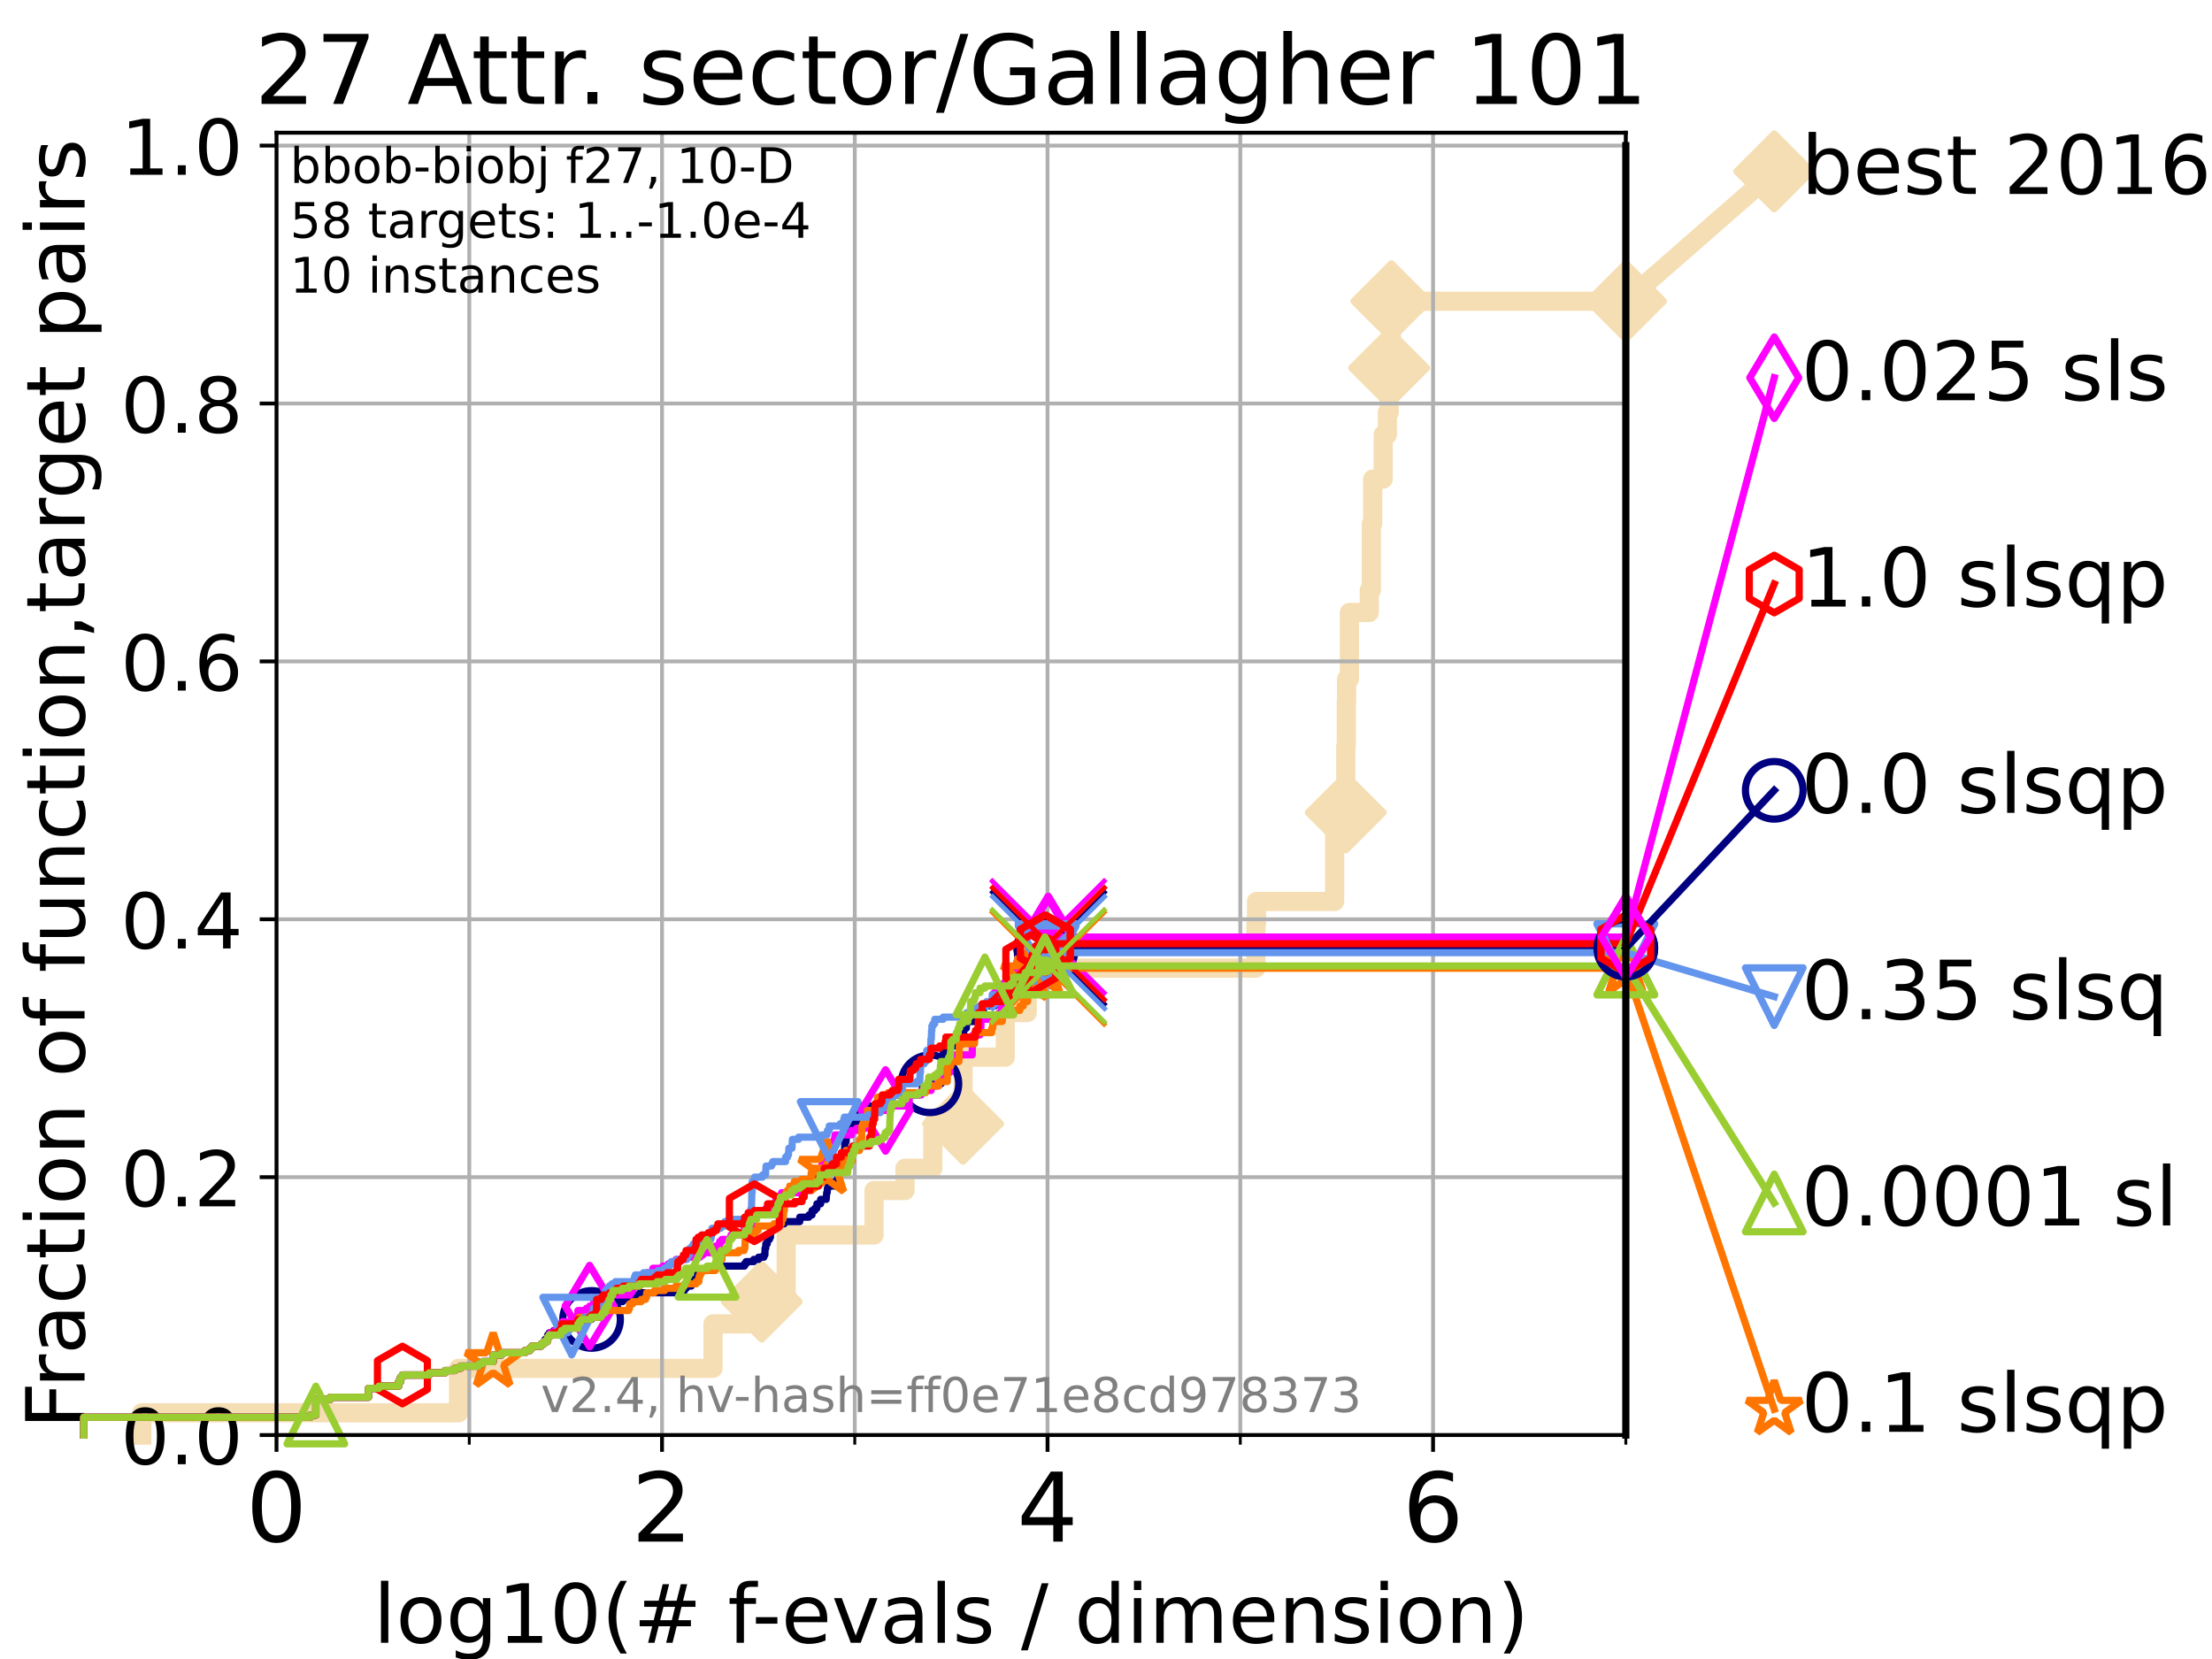 <?xml version="1.0" encoding="utf-8" standalone="no"?>
<!DOCTYPE svg PUBLIC "-//W3C//DTD SVG 1.1//EN"
  "http://www.w3.org/Graphics/SVG/1.1/DTD/svg11.dtd">
<!-- Created with matplotlib (https://matplotlib.org/) -->
<svg height="345.6pt" version="1.1" viewBox="0 0 460.8 345.6" width="460.8pt" xmlns="http://www.w3.org/2000/svg" xmlns:xlink="http://www.w3.org/1999/xlink">
 <defs>
  <style type="text/css">*{stroke-linecap:butt;stroke-linejoin:round;}</style>
 </defs>
 <g id="figure_1">
  <g id="patch_1">
   <path d="M 0 345.6 
L 460.8 345.6 
L 460.8 0 
L 0 0 
z
" style="fill:#ffffff;"/>
  </g>
  <g id="axes_1">
   <g id="patch_2">
    <path d="M 57.6 298.944 
L 338.688 298.944 
L 338.688 27.648 
L 57.6 27.648 
z
" style="fill:#ffffff;"/>
   </g>
   <g id="line2d_1">
    <path d="M 29.533 298.944 
L 29.533 294.313 
L 95.526 294.313 
L 95.526 285.05 
L 148.535 285.05 
L 148.535 275.788 
L 158.674 275.788 
L 158.674 271.157 
L 163.773 271.157 
L 163.773 257.263 
L 182.083 257.263 
L 182.083 248.001 
L 188.533 248.001 
L 188.533 243.37 
L 194.325 243.37 
L 194.325 234.107 
L 200.621 234.107 
L 200.621 220.214 
L 209.426 220.214 
L 209.426 210.951 
L 213.991 210.951 
L 213.991 201.689 
L 261.63 201.689 
L 261.63 192.426 
L 261.75 192.426 
L 261.75 187.795 
L 278.036 187.795 
L 278.036 173.901 
L 280.339 173.901 
L 280.339 169.27 
L 280.354 169.27 
L 280.354 155.377 
L 280.454 155.377 
L 280.454 146.114 
L 280.522 146.114 
L 280.522 141.483 
L 281.099 141.483 
L 281.099 127.589 
L 285.246 127.589 
L 285.246 122.958 
L 285.681 122.958 
L 285.681 109.065 
L 285.961 109.065 
L 285.961 99.802 
L 288.137 99.802 
L 288.137 90.54 
L 289.012 90.54 
L 289.012 85.909 
L 289.384 85.909 
L 289.384 76.646 
L 289.849 76.646 
L 289.849 62.753 
L 338.688 62.753 
" style="fill:none;stroke:#f5deb3;stroke-linecap:square;stroke-width:4;"/>
   </g>
   <g id="line2d_2">
    <defs>
     <path d="M 0 7.778 
L 7.778 0 
L 0 -7.778 
L -7.778 0 
z
" id="m8c0df6c8ff" style="stroke:#f5deb3;stroke-linejoin:miter;stroke-width:1.5;"/>
    </defs>
    <g>
     <use style="fill:#f5deb3;stroke:#f5deb3;stroke-linejoin:miter;stroke-width:1.5;" x="158.674" xlink:href="#m8c0df6c8ff" y="271.157"/>
     <use style="fill:#f5deb3;stroke:#f5deb3;stroke-linejoin:miter;stroke-width:1.5;" x="200.621" xlink:href="#m8c0df6c8ff" y="234.107"/>
     <use style="fill:#f5deb3;stroke:#f5deb3;stroke-linejoin:miter;stroke-width:1.5;" x="280.339" xlink:href="#m8c0df6c8ff" y="169.27"/>
     <use style="fill:#f5deb3;stroke:#f5deb3;stroke-linejoin:miter;stroke-width:1.5;" x="289.384" xlink:href="#m8c0df6c8ff" y="76.646"/>
     <use style="fill:#f5deb3;stroke:#f5deb3;stroke-linejoin:miter;stroke-width:1.5;" x="289.849" xlink:href="#m8c0df6c8ff" y="62.753"/>
     <use style="fill:#f5deb3;stroke:#f5deb3;stroke-linejoin:miter;stroke-width:1.5;" x="338.688" xlink:href="#m8c0df6c8ff" y="62.753"/>
    </g>
   </g>
   <g id="line2d_3">
    <path style="fill:none;stroke:#f5deb3;stroke-linecap:square;stroke-width:4;"/>
    <g/>
   </g>
   <g id="line2d_4">
    <path d="M 338.688 62.753 
L 369.608 35.706 
" style="fill:none;stroke:#f5deb3;stroke-linecap:square;stroke-width:4;"/>
    <g>
     <use style="fill:#f5deb3;stroke:#f5deb3;stroke-linejoin:miter;stroke-width:1.5;" x="338.688" xlink:href="#m8c0df6c8ff" y="62.753"/>
     <use style="fill:#f5deb3;stroke:#f5deb3;stroke-linejoin:miter;stroke-width:1.5;" x="369.608" xlink:href="#m8c0df6c8ff" y="35.706"/>
    </g>
   </g>
   <g id="matplotlib.axis_1">
    <g id="xtick_1">
     <g id="line2d_5">
      <path clip-path="url(#p7bc4d1da8d)" d="M 57.6 298.944 
L 57.6 27.648 
" style="fill:none;stroke:#b0b0b0;stroke-linecap:square;stroke-width:0.8;"/>
     </g>
     <g id="line2d_6">
      <defs>
       <path d="M 0 0 
L 0 3.5 
" id="m2b04486fab" style="stroke:#000000;stroke-width:0.8;"/>
      </defs>
      <g>
       <use style="stroke:#000000;stroke-width:0.8;" x="57.6" xlink:href="#m2b04486fab" y="298.944"/>
      </g>
     </g>
     <g id="text_1">
      <!-- 0 -->
      <g transform="translate(51.237 321.141)scale(0.2 -0.2)">
       <defs>
        <path d="M 31.781 66.406 
Q 24.172 66.406 20.328 58.906 
Q 16.5 51.422 16.5 36.375 
Q 16.5 21.391 20.328 13.891 
Q 24.172 6.391 31.781 6.391 
Q 39.453 6.391 43.281 13.891 
Q 47.125 21.391 47.125 36.375 
Q 47.125 51.422 43.281 58.906 
Q 39.453 66.406 31.781 66.406 
z
M 31.781 74.219 
Q 44.047 74.219 50.516 64.516 
Q 56.984 54.828 56.984 36.375 
Q 56.984 17.969 50.516 8.266 
Q 44.047 -1.422 31.781 -1.422 
Q 19.531 -1.422 13.062 8.266 
Q 6.594 17.969 6.594 36.375 
Q 6.594 54.828 13.062 64.516 
Q 19.531 74.219 31.781 74.219 
z
" id="DejaVuSans-48"/>
       </defs>
       <use xlink:href="#DejaVuSans-48"/>
      </g>
     </g>
    </g>
    <g id="xtick_2">
     <g id="line2d_7">
      <path clip-path="url(#p7bc4d1da8d)" d="M 137.911 298.944 
L 137.911 27.648 
" style="fill:none;stroke:#b0b0b0;stroke-linecap:square;stroke-width:0.8;"/>
     </g>
     <g id="line2d_8">
      <g>
       <use style="stroke:#000000;stroke-width:0.8;" x="137.911" xlink:href="#m2b04486fab" y="298.944"/>
      </g>
     </g>
     <g id="text_2">
      <!-- 2 -->
      <g transform="translate(131.548 321.141)scale(0.2 -0.2)">
       <defs>
        <path d="M 19.188 8.297 
L 53.609 8.297 
L 53.609 0 
L 7.328 0 
L 7.328 8.297 
Q 12.938 14.109 22.625 23.891 
Q 32.328 33.688 34.812 36.531 
Q 39.547 41.844 41.422 45.531 
Q 43.312 49.219 43.312 52.781 
Q 43.312 58.594 39.234 62.25 
Q 35.156 65.922 28.609 65.922 
Q 23.969 65.922 18.812 64.312 
Q 13.672 62.703 7.812 59.422 
L 7.812 69.391 
Q 13.766 71.781 18.938 73 
Q 24.125 74.219 28.422 74.219 
Q 39.75 74.219 46.484 68.547 
Q 53.219 62.891 53.219 53.422 
Q 53.219 48.922 51.531 44.891 
Q 49.859 40.875 45.406 35.406 
Q 44.188 33.984 37.641 27.219 
Q 31.109 20.453 19.188 8.297 
z
" id="DejaVuSans-50"/>
       </defs>
       <use xlink:href="#DejaVuSans-50"/>
      </g>
     </g>
    </g>
    <g id="xtick_3">
     <g id="line2d_9">
      <path clip-path="url(#p7bc4d1da8d)" d="M 218.222 298.944 
L 218.222 27.648 
" style="fill:none;stroke:#b0b0b0;stroke-linecap:square;stroke-width:0.8;"/>
     </g>
     <g id="line2d_10">
      <g>
       <use style="stroke:#000000;stroke-width:0.8;" x="218.222" xlink:href="#m2b04486fab" y="298.944"/>
      </g>
     </g>
     <g id="text_3">
      <!-- 4 -->
      <g transform="translate(211.859 321.141)scale(0.2 -0.2)">
       <defs>
        <path d="M 37.797 64.312 
L 12.891 25.391 
L 37.797 25.391 
z
M 35.203 72.906 
L 47.609 72.906 
L 47.609 25.391 
L 58.016 25.391 
L 58.016 17.188 
L 47.609 17.188 
L 47.609 0 
L 37.797 0 
L 37.797 17.188 
L 4.891 17.188 
L 4.891 26.703 
z
" id="DejaVuSans-52"/>
       </defs>
       <use xlink:href="#DejaVuSans-52"/>
      </g>
     </g>
    </g>
    <g id="xtick_4">
     <g id="line2d_11">
      <path clip-path="url(#p7bc4d1da8d)" d="M 298.533 298.944 
L 298.533 27.648 
" style="fill:none;stroke:#b0b0b0;stroke-linecap:square;stroke-width:0.8;"/>
     </g>
     <g id="line2d_12">
      <g>
       <use style="stroke:#000000;stroke-width:0.8;" x="298.533" xlink:href="#m2b04486fab" y="298.944"/>
      </g>
     </g>
     <g id="text_4">
      <!-- 6 -->
      <g transform="translate(292.17 321.141)scale(0.2 -0.2)">
       <defs>
        <path d="M 33.016 40.375 
Q 26.375 40.375 22.484 35.828 
Q 18.609 31.297 18.609 23.391 
Q 18.609 15.531 22.484 10.953 
Q 26.375 6.391 33.016 6.391 
Q 39.656 6.391 43.531 10.953 
Q 47.406 15.531 47.406 23.391 
Q 47.406 31.297 43.531 35.828 
Q 39.656 40.375 33.016 40.375 
z
M 52.594 71.297 
L 52.594 62.312 
Q 48.875 64.062 45.094 64.984 
Q 41.312 65.922 37.594 65.922 
Q 27.828 65.922 22.672 59.328 
Q 17.531 52.734 16.797 39.406 
Q 19.672 43.656 24.016 45.922 
Q 28.375 48.188 33.594 48.188 
Q 44.578 48.188 50.953 41.516 
Q 57.328 34.859 57.328 23.391 
Q 57.328 12.156 50.688 5.359 
Q 44.047 -1.422 33.016 -1.422 
Q 20.359 -1.422 13.672 8.266 
Q 6.984 17.969 6.984 36.375 
Q 6.984 53.656 15.188 63.938 
Q 23.391 74.219 37.203 74.219 
Q 40.922 74.219 44.703 73.484 
Q 48.484 72.75 52.594 71.297 
z
" id="DejaVuSans-54"/>
       </defs>
       <use xlink:href="#DejaVuSans-54"/>
      </g>
     </g>
    </g>
    <g id="xtick_5">
     <g id="line2d_13">
      <path clip-path="url(#p7bc4d1da8d)" d="M 97.755 298.944 
L 97.755 27.648 
" style="fill:none;stroke:#b0b0b0;stroke-linecap:square;stroke-width:0.8;"/>
     </g>
     <g id="line2d_14">
      <defs>
       <path d="M 0 0 
L 0 2 
" id="m04e6d0294a" style="stroke:#000000;stroke-width:0.6;"/>
      </defs>
      <g>
       <use style="stroke:#000000;stroke-width:0.6;" x="97.755" xlink:href="#m04e6d0294a" y="298.944"/>
      </g>
     </g>
    </g>
    <g id="xtick_6">
     <g id="line2d_15">
      <path clip-path="url(#p7bc4d1da8d)" d="M 178.066 298.944 
L 178.066 27.648 
" style="fill:none;stroke:#b0b0b0;stroke-linecap:square;stroke-width:0.8;"/>
     </g>
     <g id="line2d_16">
      <g>
       <use style="stroke:#000000;stroke-width:0.6;" x="178.066" xlink:href="#m04e6d0294a" y="298.944"/>
      </g>
     </g>
    </g>
    <g id="xtick_7">
     <g id="line2d_17">
      <path clip-path="url(#p7bc4d1da8d)" d="M 258.377 298.944 
L 258.377 27.648 
" style="fill:none;stroke:#b0b0b0;stroke-linecap:square;stroke-width:0.8;"/>
     </g>
     <g id="line2d_18">
      <g>
       <use style="stroke:#000000;stroke-width:0.6;" x="258.377" xlink:href="#m04e6d0294a" y="298.944"/>
      </g>
     </g>
    </g>
    <g id="xtick_8">
     <g id="line2d_19">
      <path clip-path="url(#p7bc4d1da8d)" d="M 338.688 298.944 
L 338.688 27.648 
" style="fill:none;stroke:#b0b0b0;stroke-linecap:square;stroke-width:0.8;"/>
     </g>
     <g id="line2d_20">
      <g>
       <use style="stroke:#000000;stroke-width:0.6;" x="338.688" xlink:href="#m04e6d0294a" y="298.944"/>
      </g>
     </g>
    </g>
    <g id="text_5">
     <!-- log10(# f-evals / dimension) -->
     <g transform="translate(77.764 342.218)scale(0.17 -0.17)">
      <defs>
       <path d="M 9.422 75.984 
L 18.406 75.984 
L 18.406 0 
L 9.422 0 
z
" id="DejaVuSans-108"/>
       <path d="M 30.609 48.391 
Q 23.391 48.391 19.188 42.75 
Q 14.984 37.109 14.984 27.297 
Q 14.984 17.484 19.156 11.844 
Q 23.344 6.203 30.609 6.203 
Q 37.797 6.203 41.984 11.859 
Q 46.188 17.531 46.188 27.297 
Q 46.188 37.016 41.984 42.703 
Q 37.797 48.391 30.609 48.391 
z
M 30.609 56 
Q 42.328 56 49.016 48.375 
Q 55.719 40.766 55.719 27.297 
Q 55.719 13.875 49.016 6.219 
Q 42.328 -1.422 30.609 -1.422 
Q 18.844 -1.422 12.172 6.219 
Q 5.516 13.875 5.516 27.297 
Q 5.516 40.766 12.172 48.375 
Q 18.844 56 30.609 56 
z
" id="DejaVuSans-111"/>
       <path d="M 45.406 27.984 
Q 45.406 37.75 41.375 43.109 
Q 37.359 48.484 30.078 48.484 
Q 22.859 48.484 18.828 43.109 
Q 14.797 37.75 14.797 27.984 
Q 14.797 18.266 18.828 12.891 
Q 22.859 7.516 30.078 7.516 
Q 37.359 7.516 41.375 12.891 
Q 45.406 18.266 45.406 27.984 
z
M 54.391 6.781 
Q 54.391 -7.172 48.188 -13.984 
Q 42 -20.797 29.203 -20.797 
Q 24.469 -20.797 20.266 -20.094 
Q 16.062 -19.391 12.109 -17.922 
L 12.109 -9.188 
Q 16.062 -11.328 19.922 -12.344 
Q 23.781 -13.375 27.781 -13.375 
Q 36.625 -13.375 41.016 -8.766 
Q 45.406 -4.156 45.406 5.172 
L 45.406 9.625 
Q 42.625 4.781 38.281 2.391 
Q 33.938 0 27.875 0 
Q 17.828 0 11.672 7.656 
Q 5.516 15.328 5.516 27.984 
Q 5.516 40.672 11.672 48.328 
Q 17.828 56 27.875 56 
Q 33.938 56 38.281 53.609 
Q 42.625 51.219 45.406 46.391 
L 45.406 54.688 
L 54.391 54.688 
z
" id="DejaVuSans-103"/>
       <path d="M 12.406 8.297 
L 28.516 8.297 
L 28.516 63.922 
L 10.984 60.406 
L 10.984 69.391 
L 28.422 72.906 
L 38.281 72.906 
L 38.281 8.297 
L 54.391 8.297 
L 54.391 0 
L 12.406 0 
z
" id="DejaVuSans-49"/>
       <path d="M 31 75.875 
Q 24.469 64.656 21.281 53.656 
Q 18.109 42.672 18.109 31.391 
Q 18.109 20.125 21.312 9.062 
Q 24.516 -2 31 -13.188 
L 23.188 -13.188 
Q 15.875 -1.703 12.234 9.375 
Q 8.594 20.453 8.594 31.391 
Q 8.594 42.281 12.203 53.312 
Q 15.828 64.359 23.188 75.875 
z
" id="DejaVuSans-40"/>
       <path d="M 51.125 44 
L 36.922 44 
L 32.812 27.688 
L 47.125 27.688 
z
M 43.797 71.781 
L 38.719 51.516 
L 52.984 51.516 
L 58.109 71.781 
L 65.922 71.781 
L 60.891 51.516 
L 76.125 51.516 
L 76.125 44 
L 58.984 44 
L 54.984 27.688 
L 70.516 27.688 
L 70.516 20.219 
L 53.078 20.219 
L 48 0 
L 40.188 0 
L 45.219 20.219 
L 30.906 20.219 
L 25.875 0 
L 18.016 0 
L 23.094 20.219 
L 7.719 20.219 
L 7.719 27.688 
L 24.906 27.688 
L 29 44 
L 13.281 44 
L 13.281 51.516 
L 30.906 51.516 
L 35.891 71.781 
z
" id="DejaVuSans-35"/>
       <path id="DejaVuSans-32"/>
       <path d="M 37.109 75.984 
L 37.109 68.5 
L 28.516 68.5 
Q 23.688 68.5 21.797 66.547 
Q 19.922 64.594 19.922 59.516 
L 19.922 54.688 
L 34.719 54.688 
L 34.719 47.703 
L 19.922 47.703 
L 19.922 0 
L 10.891 0 
L 10.891 47.703 
L 2.297 47.703 
L 2.297 54.688 
L 10.891 54.688 
L 10.891 58.5 
Q 10.891 67.625 15.141 71.797 
Q 19.391 75.984 28.609 75.984 
z
" id="DejaVuSans-102"/>
       <path d="M 4.891 31.391 
L 31.203 31.391 
L 31.203 23.391 
L 4.891 23.391 
z
" id="DejaVuSans-45"/>
       <path d="M 56.203 29.594 
L 56.203 25.203 
L 14.891 25.203 
Q 15.484 15.922 20.484 11.062 
Q 25.484 6.203 34.422 6.203 
Q 39.594 6.203 44.453 7.469 
Q 49.312 8.734 54.109 11.281 
L 54.109 2.781 
Q 49.266 0.734 44.188 -0.344 
Q 39.109 -1.422 33.891 -1.422 
Q 20.797 -1.422 13.156 6.188 
Q 5.516 13.812 5.516 26.812 
Q 5.516 40.234 12.766 48.109 
Q 20.016 56 32.328 56 
Q 43.359 56 49.781 48.891 
Q 56.203 41.797 56.203 29.594 
z
M 47.219 32.234 
Q 47.125 39.594 43.094 43.984 
Q 39.062 48.391 32.422 48.391 
Q 24.906 48.391 20.391 44.141 
Q 15.875 39.891 15.188 32.172 
z
" id="DejaVuSans-101"/>
       <path d="M 2.984 54.688 
L 12.5 54.688 
L 29.594 8.797 
L 46.688 54.688 
L 56.203 54.688 
L 35.688 0 
L 23.484 0 
z
" id="DejaVuSans-118"/>
       <path d="M 34.281 27.484 
Q 23.391 27.484 19.188 25 
Q 14.984 22.516 14.984 16.5 
Q 14.984 11.719 18.141 8.906 
Q 21.297 6.109 26.703 6.109 
Q 34.188 6.109 38.703 11.406 
Q 43.219 16.703 43.219 25.484 
L 43.219 27.484 
z
M 52.203 31.203 
L 52.203 0 
L 43.219 0 
L 43.219 8.297 
Q 40.141 3.328 35.547 0.953 
Q 30.953 -1.422 24.312 -1.422 
Q 15.922 -1.422 10.953 3.297 
Q 6 8.016 6 15.922 
Q 6 25.141 12.172 29.828 
Q 18.359 34.516 30.609 34.516 
L 43.219 34.516 
L 43.219 35.406 
Q 43.219 41.609 39.141 45 
Q 35.062 48.391 27.688 48.391 
Q 23 48.391 18.547 47.266 
Q 14.109 46.141 10.016 43.891 
L 10.016 52.203 
Q 14.938 54.109 19.578 55.047 
Q 24.219 56 28.609 56 
Q 40.484 56 46.344 49.844 
Q 52.203 43.703 52.203 31.203 
z
" id="DejaVuSans-97"/>
       <path d="M 44.281 53.078 
L 44.281 44.578 
Q 40.484 46.531 36.375 47.5 
Q 32.281 48.484 27.875 48.484 
Q 21.188 48.484 17.844 46.438 
Q 14.5 44.391 14.5 40.281 
Q 14.5 37.156 16.891 35.375 
Q 19.281 33.594 26.516 31.984 
L 29.594 31.297 
Q 39.156 29.25 43.188 25.516 
Q 47.219 21.781 47.219 15.094 
Q 47.219 7.469 41.188 3.016 
Q 35.156 -1.422 24.609 -1.422 
Q 20.219 -1.422 15.453 -0.562 
Q 10.688 0.297 5.422 2 
L 5.422 11.281 
Q 10.406 8.688 15.234 7.391 
Q 20.062 6.109 24.812 6.109 
Q 31.156 6.109 34.562 8.281 
Q 37.984 10.453 37.984 14.406 
Q 37.984 18.062 35.516 20.016 
Q 33.062 21.969 24.703 23.781 
L 21.578 24.516 
Q 13.234 26.266 9.516 29.906 
Q 5.812 33.547 5.812 39.891 
Q 5.812 47.609 11.281 51.797 
Q 16.75 56 26.812 56 
Q 31.781 56 36.172 55.266 
Q 40.578 54.547 44.281 53.078 
z
" id="DejaVuSans-115"/>
       <path d="M 25.391 72.906 
L 33.688 72.906 
L 8.297 -9.281 
L 0 -9.281 
z
" id="DejaVuSans-47"/>
       <path d="M 45.406 46.391 
L 45.406 75.984 
L 54.391 75.984 
L 54.391 0 
L 45.406 0 
L 45.406 8.203 
Q 42.578 3.328 38.25 0.953 
Q 33.938 -1.422 27.875 -1.422 
Q 17.969 -1.422 11.734 6.484 
Q 5.516 14.406 5.516 27.297 
Q 5.516 40.188 11.734 48.094 
Q 17.969 56 27.875 56 
Q 33.938 56 38.25 53.625 
Q 42.578 51.266 45.406 46.391 
z
M 14.797 27.297 
Q 14.797 17.391 18.875 11.75 
Q 22.953 6.109 30.078 6.109 
Q 37.203 6.109 41.297 11.75 
Q 45.406 17.391 45.406 27.297 
Q 45.406 37.203 41.297 42.844 
Q 37.203 48.484 30.078 48.484 
Q 22.953 48.484 18.875 42.844 
Q 14.797 37.203 14.797 27.297 
z
" id="DejaVuSans-100"/>
       <path d="M 9.422 54.688 
L 18.406 54.688 
L 18.406 0 
L 9.422 0 
z
M 9.422 75.984 
L 18.406 75.984 
L 18.406 64.594 
L 9.422 64.594 
z
" id="DejaVuSans-105"/>
       <path d="M 52 44.188 
Q 55.375 50.25 60.062 53.125 
Q 64.75 56 71.094 56 
Q 79.641 56 84.281 50.016 
Q 88.922 44.047 88.922 33.016 
L 88.922 0 
L 79.891 0 
L 79.891 32.719 
Q 79.891 40.578 77.094 44.375 
Q 74.312 48.188 68.609 48.188 
Q 61.625 48.188 57.562 43.547 
Q 53.516 38.922 53.516 30.906 
L 53.516 0 
L 44.484 0 
L 44.484 32.719 
Q 44.484 40.625 41.703 44.406 
Q 38.922 48.188 33.109 48.188 
Q 26.219 48.188 22.156 43.531 
Q 18.109 38.875 18.109 30.906 
L 18.109 0 
L 9.078 0 
L 9.078 54.688 
L 18.109 54.688 
L 18.109 46.188 
Q 21.188 51.219 25.484 53.609 
Q 29.781 56 35.688 56 
Q 41.656 56 45.828 52.969 
Q 50 49.953 52 44.188 
z
" id="DejaVuSans-109"/>
       <path d="M 54.891 33.016 
L 54.891 0 
L 45.906 0 
L 45.906 32.719 
Q 45.906 40.484 42.875 44.328 
Q 39.844 48.188 33.797 48.188 
Q 26.516 48.188 22.312 43.547 
Q 18.109 38.922 18.109 30.906 
L 18.109 0 
L 9.078 0 
L 9.078 54.688 
L 18.109 54.688 
L 18.109 46.188 
Q 21.344 51.125 25.703 53.562 
Q 30.078 56 35.797 56 
Q 45.219 56 50.047 50.172 
Q 54.891 44.344 54.891 33.016 
z
" id="DejaVuSans-110"/>
       <path d="M 8.016 75.875 
L 15.828 75.875 
Q 23.141 64.359 26.781 53.312 
Q 30.422 42.281 30.422 31.391 
Q 30.422 20.453 26.781 9.375 
Q 23.141 -1.703 15.828 -13.188 
L 8.016 -13.188 
Q 14.5 -2 17.703 9.062 
Q 20.906 20.125 20.906 31.391 
Q 20.906 42.672 17.703 53.656 
Q 14.5 64.656 8.016 75.875 
z
" id="DejaVuSans-41"/>
      </defs>
      <use xlink:href="#DejaVuSans-108"/>
      <use x="27.783" xlink:href="#DejaVuSans-111"/>
      <use x="88.965" xlink:href="#DejaVuSans-103"/>
      <use x="152.441" xlink:href="#DejaVuSans-49"/>
      <use x="216.064" xlink:href="#DejaVuSans-48"/>
      <use x="279.688" xlink:href="#DejaVuSans-40"/>
      <use x="318.701" xlink:href="#DejaVuSans-35"/>
      <use x="402.49" xlink:href="#DejaVuSans-32"/>
      <use x="434.277" xlink:href="#DejaVuSans-102"/>
      <use x="463.982" xlink:href="#DejaVuSans-45"/>
      <use x="500.066" xlink:href="#DejaVuSans-101"/>
      <use x="561.59" xlink:href="#DejaVuSans-118"/>
      <use x="620.77" xlink:href="#DejaVuSans-97"/>
      <use x="682.049" xlink:href="#DejaVuSans-108"/>
      <use x="709.832" xlink:href="#DejaVuSans-115"/>
      <use x="761.932" xlink:href="#DejaVuSans-32"/>
      <use x="793.719" xlink:href="#DejaVuSans-47"/>
      <use x="827.41" xlink:href="#DejaVuSans-32"/>
      <use x="859.197" xlink:href="#DejaVuSans-100"/>
      <use x="922.674" xlink:href="#DejaVuSans-105"/>
      <use x="950.457" xlink:href="#DejaVuSans-109"/>
      <use x="1047.869" xlink:href="#DejaVuSans-101"/>
      <use x="1109.393" xlink:href="#DejaVuSans-110"/>
      <use x="1172.771" xlink:href="#DejaVuSans-115"/>
      <use x="1224.871" xlink:href="#DejaVuSans-105"/>
      <use x="1252.654" xlink:href="#DejaVuSans-111"/>
      <use x="1313.836" xlink:href="#DejaVuSans-110"/>
      <use x="1377.215" xlink:href="#DejaVuSans-41"/>
     </g>
    </g>
   </g>
   <g id="matplotlib.axis_2">
    <g id="ytick_1">
     <g id="line2d_21">
      <path clip-path="url(#p7bc4d1da8d)" d="M 57.6 298.944 
L 338.688 298.944 
" style="fill:none;stroke:#b0b0b0;stroke-linecap:square;stroke-width:0.8;"/>
     </g>
     <g id="line2d_22">
      <defs>
       <path d="M 0 0 
L -3.5 0 
" id="m2ce10c9cad" style="stroke:#000000;stroke-width:0.8;"/>
      </defs>
      <g>
       <use style="stroke:#000000;stroke-width:0.8;" x="57.6" xlink:href="#m2ce10c9cad" y="298.944"/>
      </g>
     </g>
     <g id="text_6">
      <!-- 0.0 -->
      <g transform="translate(25.155 305.023)scale(0.16 -0.16)">
       <defs>
        <path d="M 10.688 12.406 
L 21 12.406 
L 21 0 
L 10.688 0 
z
" id="DejaVuSans-46"/>
       </defs>
       <use xlink:href="#DejaVuSans-48"/>
       <use x="63.623" xlink:href="#DejaVuSans-46"/>
       <use x="95.41" xlink:href="#DejaVuSans-48"/>
      </g>
     </g>
    </g>
    <g id="ytick_2">
     <g id="line2d_23">
      <path clip-path="url(#p7bc4d1da8d)" d="M 57.6 245.222 
L 338.688 245.222 
" style="fill:none;stroke:#b0b0b0;stroke-linecap:square;stroke-width:0.8;"/>
     </g>
     <g id="line2d_24">
      <g>
       <use style="stroke:#000000;stroke-width:0.8;" x="57.6" xlink:href="#m2ce10c9cad" y="245.222"/>
      </g>
     </g>
     <g id="text_7">
      <!-- 0.2 -->
      <g transform="translate(25.155 251.301)scale(0.16 -0.16)">
       <use xlink:href="#DejaVuSans-48"/>
       <use x="63.623" xlink:href="#DejaVuSans-46"/>
       <use x="95.41" xlink:href="#DejaVuSans-50"/>
      </g>
     </g>
    </g>
    <g id="ytick_3">
     <g id="line2d_25">
      <path clip-path="url(#p7bc4d1da8d)" d="M 57.6 191.5 
L 338.688 191.5 
" style="fill:none;stroke:#b0b0b0;stroke-linecap:square;stroke-width:0.8;"/>
     </g>
     <g id="line2d_26">
      <g>
       <use style="stroke:#000000;stroke-width:0.8;" x="57.6" xlink:href="#m2ce10c9cad" y="191.5"/>
      </g>
     </g>
     <g id="text_8">
      <!-- 0.4 -->
      <g transform="translate(25.155 197.579)scale(0.16 -0.16)">
       <use xlink:href="#DejaVuSans-48"/>
       <use x="63.623" xlink:href="#DejaVuSans-46"/>
       <use x="95.41" xlink:href="#DejaVuSans-52"/>
      </g>
     </g>
    </g>
    <g id="ytick_4">
     <g id="line2d_27">
      <path clip-path="url(#p7bc4d1da8d)" d="M 57.6 137.778 
L 338.688 137.778 
" style="fill:none;stroke:#b0b0b0;stroke-linecap:square;stroke-width:0.8;"/>
     </g>
     <g id="line2d_28">
      <g>
       <use style="stroke:#000000;stroke-width:0.8;" x="57.6" xlink:href="#m2ce10c9cad" y="137.778"/>
      </g>
     </g>
     <g id="text_9">
      <!-- 0.6 -->
      <g transform="translate(25.155 143.857)scale(0.16 -0.16)">
       <use xlink:href="#DejaVuSans-48"/>
       <use x="63.623" xlink:href="#DejaVuSans-46"/>
       <use x="95.41" xlink:href="#DejaVuSans-54"/>
      </g>
     </g>
    </g>
    <g id="ytick_5">
     <g id="line2d_29">
      <path clip-path="url(#p7bc4d1da8d)" d="M 57.6 84.056 
L 338.688 84.056 
" style="fill:none;stroke:#b0b0b0;stroke-linecap:square;stroke-width:0.8;"/>
     </g>
     <g id="line2d_30">
      <g>
       <use style="stroke:#000000;stroke-width:0.8;" x="57.6" xlink:href="#m2ce10c9cad" y="84.056"/>
      </g>
     </g>
     <g id="text_10">
      <!-- 0.8 -->
      <g transform="translate(25.155 90.135)scale(0.16 -0.16)">
       <defs>
        <path d="M 31.781 34.625 
Q 24.75 34.625 20.719 30.859 
Q 16.703 27.094 16.703 20.516 
Q 16.703 13.922 20.719 10.156 
Q 24.75 6.391 31.781 6.391 
Q 38.812 6.391 42.859 10.172 
Q 46.922 13.969 46.922 20.516 
Q 46.922 27.094 42.891 30.859 
Q 38.875 34.625 31.781 34.625 
z
M 21.922 38.812 
Q 15.578 40.375 12.031 44.719 
Q 8.5 49.078 8.5 55.328 
Q 8.5 64.062 14.719 69.141 
Q 20.953 74.219 31.781 74.219 
Q 42.672 74.219 48.875 69.141 
Q 55.078 64.062 55.078 55.328 
Q 55.078 49.078 51.531 44.719 
Q 48 40.375 41.703 38.812 
Q 48.828 37.156 52.797 32.312 
Q 56.781 27.484 56.781 20.516 
Q 56.781 9.906 50.312 4.234 
Q 43.844 -1.422 31.781 -1.422 
Q 19.734 -1.422 13.25 4.234 
Q 6.781 9.906 6.781 20.516 
Q 6.781 27.484 10.781 32.312 
Q 14.797 37.156 21.922 38.812 
z
M 18.312 54.391 
Q 18.312 48.734 21.844 45.562 
Q 25.391 42.391 31.781 42.391 
Q 38.141 42.391 41.719 45.562 
Q 45.312 48.734 45.312 54.391 
Q 45.312 60.062 41.719 63.234 
Q 38.141 66.406 31.781 66.406 
Q 25.391 66.406 21.844 63.234 
Q 18.312 60.062 18.312 54.391 
z
" id="DejaVuSans-56"/>
       </defs>
       <use xlink:href="#DejaVuSans-48"/>
       <use x="63.623" xlink:href="#DejaVuSans-46"/>
       <use x="95.41" xlink:href="#DejaVuSans-56"/>
      </g>
     </g>
    </g>
    <g id="ytick_6">
     <g id="line2d_31">
      <path clip-path="url(#p7bc4d1da8d)" d="M 57.6 30.334 
L 338.688 30.334 
" style="fill:none;stroke:#b0b0b0;stroke-linecap:square;stroke-width:0.8;"/>
     </g>
     <g id="line2d_32">
      <g>
       <use style="stroke:#000000;stroke-width:0.8;" x="57.6" xlink:href="#m2ce10c9cad" y="30.334"/>
      </g>
     </g>
     <g id="text_11">
      <!-- 1.0 -->
      <g transform="translate(25.155 36.413)scale(0.16 -0.16)">
       <use xlink:href="#DejaVuSans-49"/>
       <use x="63.623" xlink:href="#DejaVuSans-46"/>
       <use x="95.41" xlink:href="#DejaVuSans-48"/>
      </g>
     </g>
    </g>
    <g id="text_12">
     <!-- Fraction of function,target pairs -->
     <g transform="translate(17.62 297.681)rotate(-90)scale(0.17 -0.17)">
      <defs>
       <path d="M 9.812 72.906 
L 51.703 72.906 
L 51.703 64.594 
L 19.672 64.594 
L 19.672 43.109 
L 48.578 43.109 
L 48.578 34.812 
L 19.672 34.812 
L 19.672 0 
L 9.812 0 
z
" id="DejaVuSans-70"/>
       <path d="M 41.109 46.297 
Q 39.594 47.172 37.812 47.578 
Q 36.031 48 33.891 48 
Q 26.266 48 22.188 43.047 
Q 18.109 38.094 18.109 28.812 
L 18.109 0 
L 9.078 0 
L 9.078 54.688 
L 18.109 54.688 
L 18.109 46.188 
Q 20.953 51.172 25.484 53.578 
Q 30.031 56 36.531 56 
Q 37.453 56 38.578 55.875 
Q 39.703 55.766 41.062 55.516 
z
" id="DejaVuSans-114"/>
       <path d="M 48.781 52.594 
L 48.781 44.188 
Q 44.969 46.297 41.141 47.344 
Q 37.312 48.391 33.406 48.391 
Q 24.656 48.391 19.812 42.844 
Q 14.984 37.312 14.984 27.297 
Q 14.984 17.281 19.812 11.734 
Q 24.656 6.203 33.406 6.203 
Q 37.312 6.203 41.141 7.25 
Q 44.969 8.297 48.781 10.406 
L 48.781 2.094 
Q 45.016 0.344 40.984 -0.531 
Q 36.969 -1.422 32.422 -1.422 
Q 20.062 -1.422 12.781 6.344 
Q 5.516 14.109 5.516 27.297 
Q 5.516 40.672 12.859 48.328 
Q 20.219 56 33.016 56 
Q 37.156 56 41.109 55.141 
Q 45.062 54.297 48.781 52.594 
z
" id="DejaVuSans-99"/>
       <path d="M 18.312 70.219 
L 18.312 54.688 
L 36.812 54.688 
L 36.812 47.703 
L 18.312 47.703 
L 18.312 18.016 
Q 18.312 11.328 20.141 9.422 
Q 21.969 7.516 27.594 7.516 
L 36.812 7.516 
L 36.812 0 
L 27.594 0 
Q 17.188 0 13.234 3.875 
Q 9.281 7.766 9.281 18.016 
L 9.281 47.703 
L 2.688 47.703 
L 2.688 54.688 
L 9.281 54.688 
L 9.281 70.219 
z
" id="DejaVuSans-116"/>
       <path d="M 8.5 21.578 
L 8.5 54.688 
L 17.484 54.688 
L 17.484 21.922 
Q 17.484 14.156 20.5 10.266 
Q 23.531 6.391 29.594 6.391 
Q 36.859 6.391 41.078 11.031 
Q 45.312 15.672 45.312 23.688 
L 45.312 54.688 
L 54.297 54.688 
L 54.297 0 
L 45.312 0 
L 45.312 8.406 
Q 42.047 3.422 37.719 1 
Q 33.406 -1.422 27.688 -1.422 
Q 18.266 -1.422 13.375 4.438 
Q 8.5 10.297 8.5 21.578 
z
M 31.109 56 
z
" id="DejaVuSans-117"/>
       <path d="M 11.719 12.406 
L 22.016 12.406 
L 22.016 4 
L 14.016 -11.625 
L 7.719 -11.625 
L 11.719 4 
z
" id="DejaVuSans-44"/>
       <path d="M 18.109 8.203 
L 18.109 -20.797 
L 9.078 -20.797 
L 9.078 54.688 
L 18.109 54.688 
L 18.109 46.391 
Q 20.953 51.266 25.266 53.625 
Q 29.594 56 35.594 56 
Q 45.562 56 51.781 48.094 
Q 58.016 40.188 58.016 27.297 
Q 58.016 14.406 51.781 6.484 
Q 45.562 -1.422 35.594 -1.422 
Q 29.594 -1.422 25.266 0.953 
Q 20.953 3.328 18.109 8.203 
z
M 48.688 27.297 
Q 48.688 37.203 44.609 42.844 
Q 40.531 48.484 33.406 48.484 
Q 26.266 48.484 22.188 42.844 
Q 18.109 37.203 18.109 27.297 
Q 18.109 17.391 22.188 11.75 
Q 26.266 6.109 33.406 6.109 
Q 40.531 6.109 44.609 11.75 
Q 48.688 17.391 48.688 27.297 
z
" id="DejaVuSans-112"/>
      </defs>
      <use xlink:href="#DejaVuSans-70"/>
      <use x="50.27" xlink:href="#DejaVuSans-114"/>
      <use x="91.383" xlink:href="#DejaVuSans-97"/>
      <use x="152.662" xlink:href="#DejaVuSans-99"/>
      <use x="207.643" xlink:href="#DejaVuSans-116"/>
      <use x="246.852" xlink:href="#DejaVuSans-105"/>
      <use x="274.635" xlink:href="#DejaVuSans-111"/>
      <use x="335.816" xlink:href="#DejaVuSans-110"/>
      <use x="399.195" xlink:href="#DejaVuSans-32"/>
      <use x="430.982" xlink:href="#DejaVuSans-111"/>
      <use x="492.164" xlink:href="#DejaVuSans-102"/>
      <use x="527.369" xlink:href="#DejaVuSans-32"/>
      <use x="559.156" xlink:href="#DejaVuSans-102"/>
      <use x="594.361" xlink:href="#DejaVuSans-117"/>
      <use x="657.74" xlink:href="#DejaVuSans-110"/>
      <use x="721.119" xlink:href="#DejaVuSans-99"/>
      <use x="776.1" xlink:href="#DejaVuSans-116"/>
      <use x="815.309" xlink:href="#DejaVuSans-105"/>
      <use x="843.092" xlink:href="#DejaVuSans-111"/>
      <use x="904.273" xlink:href="#DejaVuSans-110"/>
      <use x="967.652" xlink:href="#DejaVuSans-44"/>
      <use x="999.439" xlink:href="#DejaVuSans-116"/>
      <use x="1038.648" xlink:href="#DejaVuSans-97"/>
      <use x="1099.928" xlink:href="#DejaVuSans-114"/>
      <use x="1139.291" xlink:href="#DejaVuSans-103"/>
      <use x="1202.768" xlink:href="#DejaVuSans-101"/>
      <use x="1264.291" xlink:href="#DejaVuSans-116"/>
      <use x="1303.5" xlink:href="#DejaVuSans-32"/>
      <use x="1335.287" xlink:href="#DejaVuSans-112"/>
      <use x="1398.764" xlink:href="#DejaVuSans-97"/>
      <use x="1460.043" xlink:href="#DejaVuSans-105"/>
      <use x="1487.826" xlink:href="#DejaVuSans-114"/>
      <use x="1528.939" xlink:href="#DejaVuSans-115"/>
     </g>
    </g>
   </g>
   <g id="line2d_33">
    <defs>
     <path d="M 0 1.5 
C 0.398 1.5 0.779 1.342 1.061 1.061 
C 1.342 0.779 1.5 0.398 1.5 0 
C 1.5 -0.398 1.342 -0.779 1.061 -1.061 
C 0.779 -1.342 0.398 -1.5 0 -1.5 
C -0.398 -1.5 -0.779 -1.342 -1.061 -1.061 
C -1.342 -0.779 -1.5 -0.398 -1.5 0 
C -1.5 0.398 -1.342 0.779 -1.061 1.061 
C -0.779 1.342 -0.398 1.5 0 1.5 
z
" id="mdd5777f8e6" style="stroke:#f5deb3;"/>
    </defs>
    <g>
     <use style="fill:#f5deb3;stroke:#f5deb3;" x="289.849" xlink:href="#mdd5777f8e6" y="62.753"/>
     <use style="fill:#f5deb3;stroke:#f5deb3;" x="289.849" xlink:href="#mdd5777f8e6" y="62.753"/>
    </g>
   </g>
   <g id="line2d_34">
    <defs>
     <path d="M 0 1.5 
C 0.398 1.5 0.779 1.342 1.061 1.061 
C 1.342 0.779 1.5 0.398 1.5 0 
C 1.5 -0.398 1.342 -0.779 1.061 -1.061 
C 0.779 -1.342 0.398 -1.5 0 -1.5 
C -0.398 -1.5 -0.779 -1.342 -1.061 -1.061 
C -1.342 -0.779 -1.5 -0.398 -1.5 0 
C -1.5 0.398 -1.342 0.779 -1.061 1.061 
C -0.779 1.342 -0.398 1.5 0 1.5 
z
" id="m9186a9fd8a" style="stroke:#000080;"/>
    </defs>
    <g>
     <use style="fill:#000080;stroke:#000080;" x="217.907" xlink:href="#m9186a9fd8a" y="197.521"/>
     <use style="fill:#000080;stroke:#000080;" x="217.907" xlink:href="#m9186a9fd8a" y="197.521"/>
    </g>
   </g>
   <g id="line2d_35">
    <path d="M 17.445 298.944 
L 17.445 295.239 
L 64.671 295.239 
L 64.671 294.776 
L 65.797 294.776 
L 65.797 291.534 
L 68.793 291.534 
L 68.793 291.071 
L 76.759 291.071 
L 76.759 289.218 
L 78.942 289.218 
L 78.942 288.755 
L 83.037 288.755 
L 83.037 287.829 
L 83.438 287.829 
L 83.438 286.903 
L 83.83 286.903 
L 83.83 286.44 
L 89.419 286.44 
L 89.419 285.977 
L 92.738 285.977 
L 92.738 285.514 
L 94.715 285.514 
L 94.715 285.05 
L 95.918 285.05 
L 95.918 284.587 
L 99.732 284.587 
L 99.732 284.124 
L 100.493 284.124 
L 100.493 283.661 
L 102.729 283.661 
L 102.729 282.272 
L 104.474 282.272 
L 104.474 281.809 
L 109.312 281.809 
L 109.312 281.345 
L 110.359 281.345 
L 110.359 280.882 
L 110.777 280.882 
L 110.777 280.419 
L 112.73 280.419 
L 112.73 279.956 
L 113.311 279.956 
L 113.311 279.493 
L 113.524 279.493 
L 113.524 279.03 
L 114.012 279.03 
L 114.08 278.104 
L 114.419 278.104 
L 114.419 277.64 
L 115.333 277.64 
L 115.333 277.177 
L 116.142 277.177 
L 116.142 276.714 
L 119.097 276.714 
L 119.097 276.251 
L 119.85 276.251 
L 119.85 275.788 
L 120.382 275.788 
L 120.382 274.862 
L 123.233 274.862 
L 123.233 274.399 
L 124.892 274.399 
L 124.892 273.472 
L 125.292 273.472 
L 125.292 273.009 
L 125.858 273.009 
L 125.858 272.546 
L 125.996 272.546 
L 125.996 272.083 
L 126.97 272.083 
L 126.97 271.62 
L 127.548 271.62 
L 127.548 271.157 
L 129.686 271.157 
L 129.686 270.694 
L 130.452 270.694 
L 130.452 270.231 
L 132.327 270.231 
L 132.327 269.767 
L 133.307 269.767 
L 133.307 269.304 
L 142.379 269.304 
L 142.379 268.841 
L 142.593 268.841 
L 142.593 268.378 
L 142.976 268.378 
L 142.976 267.915 
L 144.014 267.915 
L 144.014 266.989 
L 144.594 266.989 
L 144.594 266.526 
L 145.144 266.526 
L 145.144 266.062 
L 145.316 266.062 
L 145.327 264.673 
L 148.297 264.673 
L 148.297 264.21 
L 148.677 264.21 
L 148.677 263.747 
L 155.083 263.747 
L 155.083 263.284 
L 155.425 263.284 
L 155.425 262.821 
L 157.012 262.821 
L 157.012 262.357 
L 158.026 262.357 
L 158.026 261.894 
L 159.129 261.894 
L 159.129 261.431 
L 159.345 261.431 
L 159.375 260.042 
L 159.527 260.042 
L 159.527 259.116 
L 159.833 259.116 
L 159.892 258.189 
L 160.303 258.189 
L 160.303 257.726 
L 160.504 257.726 
L 160.509 256.8 
L 160.618 256.8 
L 160.618 255.874 
L 161.022 255.874 
L 161.022 255.411 
L 161.578 255.411 
L 161.578 254.948 
L 163.356 254.948 
L 163.356 254.484 
L 166.609 254.484 
L 166.609 253.558 
L 168.509 253.558 
L 168.509 253.095 
L 169.161 253.095 
L 169.161 252.169 
L 169.744 252.169 
L 169.744 251.706 
L 170.169 251.706 
L 170.169 250.779 
L 170.952 250.779 
L 170.952 249.853 
L 172.116 249.853 
L 172.209 248.464 
L 172.32 248.464 
L 172.362 247.538 
L 172.533 247.538 
L 172.533 247.075 
L 173.887 247.075 
L 173.887 246.148 
L 174.445 246.148 
L 174.445 245.685 
L 174.571 245.685 
L 174.68 242.443 
L 175.067 242.443 
L 175.067 241.517 
L 175.238 241.517 
L 175.238 241.054 
L 175.389 241.054 
L 175.389 240.128 
L 175.896 240.128 
L 175.983 238.275 
L 176.036 238.275 
L 176.036 237.812 
L 176.26 237.812 
L 176.352 236.423 
L 176.422 236.423 
L 176.422 235.96 
L 176.612 235.96 
L 176.612 235.496 
L 176.89 235.496 
L 176.89 235.033 
L 177.84 235.033 
L 177.949 233.644 
L 178.509 233.644 
L 178.558 232.718 
L 178.962 232.718 
L 178.962 231.792 
L 179.076 231.792 
L 179.076 230.865 
L 179.295 230.865 
L 179.295 230.402 
L 184.042 230.402 
L 184.08 229.013 
L 185.684 229.013 
L 185.684 228.087 
L 191.49 228.087 
L 191.49 227.623 
L 192.084 227.623 
L 192.084 226.697 
L 193.715 226.697 
L 193.715 225.771 
L 196.056 225.771 
L 196.107 222.066 
L 196.397 222.066 
L 196.49 219.75 
L 196.515 219.75 
L 196.515 218.824 
L 196.717 218.824 
L 196.717 218.361 
L 197.641 218.361 
L 197.641 217.898 
L 199.719 217.898 
L 199.719 217.435 
L 200.627 217.435 
L 200.683 215.582 
L 200.741 215.582 
L 200.794 214.193 
L 201.315 214.193 
L 201.364 212.804 
L 203.313 212.804 
L 203.313 212.34 
L 203.854 212.34 
L 203.946 210.488 
L 204.857 210.488 
L 204.857 209.562 
L 207.234 209.562 
L 207.234 208.635 
L 207.684 208.635 
L 207.684 207.709 
L 207.943 207.709 
L 207.951 206.32 
L 210.955 206.32 
L 210.955 205.857 
L 212.237 205.857 
L 212.24 204.467 
L 213.305 204.467 
L 213.349 202.615 
L 214.094 202.615 
L 214.133 199.373 
L 215.878 199.373 
L 215.878 198.447 
L 216.957 198.447 
L 216.957 197.984 
L 217.907 197.984 
L 217.907 197.521 
L 338.688 197.521 
L 338.688 197.521 
" style="fill:none;stroke:#000080;stroke-linecap:square;stroke-width:1.5;"/>
   </g>
   <g id="line2d_36">
    <defs>
     <path d="M 0 6 
C 1.591 6 3.117 5.368 4.243 4.243 
C 5.368 3.117 6 1.591 6 0 
C 6 -1.591 5.368 -3.117 4.243 -4.243 
C 3.117 -5.368 1.591 -6 0 -6 
C -1.591 -6 -3.117 -5.368 -4.243 -4.243 
C -5.368 -3.117 -6 -1.591 -6 0 
C -6 1.591 -5.368 3.117 -4.243 4.243 
C -3.117 5.368 -1.591 6 0 6 
z
" id="mfd24ac7392" style="stroke:#000080;stroke-width:1.5;"/>
    </defs>
    <g>
     <use style="fill-opacity:0;stroke:#000080;stroke-width:1.5;" x="123.233" xlink:href="#mfd24ac7392" y="274.862"/>
     <use style="fill-opacity:0;stroke:#000080;stroke-width:1.5;" x="193.715" xlink:href="#mfd24ac7392" y="225.771"/>
     <use style="fill-opacity:0;stroke:#000080;stroke-width:1.5;" x="217.907" xlink:href="#mfd24ac7392" y="197.984"/>
     <use style="fill-opacity:0;stroke:#000080;stroke-width:1.5;" x="217.907" xlink:href="#mfd24ac7392" y="197.521"/>
     <use style="fill-opacity:0;stroke:#000080;stroke-width:1.5;" x="217.907" xlink:href="#mfd24ac7392" y="197.521"/>
     <use style="fill-opacity:0;stroke:#000080;stroke-width:1.5;" x="338.688" xlink:href="#mfd24ac7392" y="197.521"/>
    </g>
   </g>
   <g id="line2d_37">
    <path style="fill:none;stroke:#000080;stroke-linecap:square;stroke-width:1.5;"/>
    <g/>
   </g>
   <g id="line2d_38">
    <path clip-path="url(#p7bc4d1da8d)" d="M 218.409 197.521 
" style="fill:none;stroke:#000080;stroke-linecap:square;stroke-width:1.5;"/>
    <defs>
     <path d="M -12 12 
L 12 -12 
M -12 -12 
L 12 12 
" id="ma9553aa9a8" style="stroke:#000080;"/>
    </defs>
    <g clip-path="url(#p7bc4d1da8d)">
     <use style="fill:#000080;stroke:#000080;" x="218.409" xlink:href="#ma9553aa9a8" y="197.521"/>
    </g>
   </g>
   <g id="line2d_39">
    <defs>
     <path d="M 0 1.5 
C 0.398 1.5 0.779 1.342 1.061 1.061 
C 1.342 0.779 1.5 0.398 1.5 0 
C 1.5 -0.398 1.342 -0.779 1.061 -1.061 
C 0.779 -1.342 0.398 -1.5 0 -1.5 
C -0.398 -1.5 -0.779 -1.342 -1.061 -1.061 
C -1.342 -0.779 -1.5 -0.398 -1.5 0 
C -1.5 0.398 -1.342 0.779 -1.061 1.061 
C -0.779 1.342 -0.398 1.5 0 1.5 
z
" id="m719f9debe6" style="stroke:#ff00ff;"/>
    </defs>
    <g>
     <use style="fill:#ff00ff;stroke:#ff00ff;" x="218.362" xlink:href="#m719f9debe6" y="195.205"/>
     <use style="fill:#ff00ff;stroke:#ff00ff;" x="218.362" xlink:href="#m719f9debe6" y="195.205"/>
    </g>
   </g>
   <g id="line2d_40">
    <path d="M 17.445 298.944 
L 17.445 295.239 
L 64.671 295.239 
L 64.671 294.776 
L 65.797 294.776 
L 65.797 291.534 
L 68.793 291.534 
L 68.793 291.071 
L 76.759 291.071 
L 76.759 289.218 
L 78.942 289.218 
L 78.942 288.755 
L 83.037 288.755 
L 83.037 287.829 
L 83.438 287.829 
L 83.438 286.903 
L 83.83 286.903 
L 83.83 286.44 
L 89.419 286.44 
L 89.419 285.977 
L 92.738 285.977 
L 92.738 285.514 
L 94.715 285.514 
L 94.715 285.05 
L 95.918 285.05 
L 95.918 284.587 
L 99.732 284.587 
L 99.732 284.124 
L 100.493 284.124 
L 100.493 283.661 
L 102.729 283.661 
L 102.729 282.272 
L 104.474 282.272 
L 104.474 281.809 
L 109.312 281.809 
L 109.312 281.345 
L 110.359 281.345 
L 110.359 280.882 
L 110.777 280.882 
L 110.777 280.419 
L 112.73 280.419 
L 112.73 279.956 
L 113.311 279.956 
L 113.311 279.493 
L 114.012 279.493 
L 114.08 278.567 
L 114.419 278.567 
L 114.419 278.104 
L 114.619 278.104 
L 114.619 277.64 
L 115.523 277.64 
L 115.523 277.177 
L 116.383 277.177 
L 116.383 275.788 
L 117.203 275.788 
L 117.203 275.325 
L 119.503 275.325 
L 119.503 274.862 
L 120.239 274.862 
L 120.287 273.935 
L 120.382 273.935 
L 120.382 273.009 
L 122.148 273.009 
L 122.148 272.546 
L 122.824 272.546 
L 122.824 272.083 
L 123.673 272.083 
L 123.673 271.157 
L 123.947 271.157 
L 123.947 270.694 
L 124.928 270.694 
L 124.928 270.231 
L 126.806 270.231 
L 126.806 269.767 
L 131.236 269.767 
L 131.236 269.304 
L 131.566 269.304 
L 131.566 268.841 
L 131.864 268.841 
L 131.864 268.378 
L 132.012 268.378 
L 132.012 267.915 
L 132.303 267.915 
L 132.303 267.452 
L 132.446 267.452 
L 132.446 266.989 
L 132.613 266.989 
L 132.613 266.526 
L 133.033 266.526 
L 133.033 266.062 
L 134.535 266.062 
L 134.535 265.599 
L 134.787 265.599 
L 134.787 265.136 
L 135.996 265.136 
L 135.996 264.21 
L 138.084 264.21 
L 138.084 263.747 
L 139.204 263.747 
L 139.204 263.284 
L 140.363 263.284 
L 140.363 262.821 
L 140.842 262.821 
L 140.842 262.357 
L 142.686 262.357 
L 142.686 261.894 
L 145.844 261.894 
L 145.844 261.431 
L 146.431 261.431 
L 146.431 260.968 
L 147.898 260.968 
L 147.898 260.505 
L 148.994 260.505 
L 148.994 259.579 
L 149.903 259.579 
L 149.903 258.653 
L 150.378 258.653 
L 150.378 258.189 
L 152.192 258.189 
L 152.284 257.263 
L 155.025 257.263 
L 155.025 255.874 
L 155.406 255.874 
L 155.406 255.411 
L 156.652 255.411 
L 156.652 254.948 
L 156.8 254.948 
L 156.8 254.484 
L 157.023 254.484 
L 157.023 253.558 
L 157.585 253.558 
L 157.585 252.632 
L 159.558 252.632 
L 159.558 251.706 
L 160.471 251.706 
L 160.471 251.243 
L 161.37 251.243 
L 161.37 250.779 
L 161.623 250.779 
L 161.69 249.39 
L 162.804 249.39 
L 162.804 248.464 
L 166.283 248.464 
L 166.368 247.075 
L 168.722 247.075 
L 168.722 246.611 
L 170.817 246.611 
L 170.896 245.222 
L 170.941 245.222 
L 170.941 244.759 
L 171.155 244.759 
L 171.256 242.443 
L 171.32 242.443 
L 171.32 241.98 
L 171.448 241.98 
L 171.448 241.054 
L 172.108 241.054 
L 172.108 240.591 
L 172.511 240.591 
L 172.511 240.128 
L 173.481 240.128 
L 173.54 238.738 
L 173.668 238.738 
L 173.747 237.349 
L 173.867 237.349 
L 173.947 236.423 
L 177.392 236.423 
L 177.392 235.496 
L 178.453 235.496 
L 178.453 235.033 
L 180.728 235.033 
L 180.728 234.107 
L 181.278 234.107 
L 181.278 233.644 
L 181.409 233.644 
L 181.409 233.181 
L 181.751 233.181 
L 181.751 232.255 
L 182.07 232.255 
L 182.07 231.328 
L 184.473 231.328 
L 184.473 230.402 
L 189.377 230.402 
L 189.422 228.087 
L 191.933 228.087 
L 191.933 227.16 
L 193.972 227.16 
L 193.972 226.697 
L 194.111 226.697 
L 194.111 226.234 
L 195.296 226.234 
L 195.296 225.308 
L 195.719 225.308 
L 195.735 224.382 
L 196.636 224.382 
L 196.636 223.455 
L 197.84 223.455 
L 197.909 221.603 
L 198.169 221.603 
L 198.271 219.75 
L 202.527 219.75 
L 202.586 216.045 
L 202.687 216.045 
L 202.687 215.582 
L 204.187 215.582 
L 204.187 214.656 
L 204.323 214.656 
L 204.372 212.34 
L 207.761 212.34 
L 207.761 211.414 
L 208.203 211.414 
L 208.203 210.951 
L 208.641 210.951 
L 208.687 207.709 
L 209.655 207.709 
L 209.664 206.32 
L 210.032 206.32 
L 210.032 205.394 
L 210.33 205.394 
L 210.33 204.931 
L 210.708 204.931 
L 210.708 204.467 
L 213.356 204.467 
L 213.356 203.541 
L 213.686 203.541 
L 213.696 200.299 
L 214.918 200.299 
L 214.918 199.373 
L 216.218 199.373 
L 216.218 198.91 
L 217.955 198.91 
L 217.967 197.057 
L 218.194 197.057 
L 218.194 196.594 
L 218.33 196.594 
L 218.362 195.205 
L 338.688 195.205 
L 338.688 195.205 
" style="fill:none;stroke:#ff00ff;stroke-linecap:square;stroke-width:1.5;"/>
   </g>
   <g id="line2d_41">
    <defs>
     <path d="M 0 8.485 
L 5.091 0 
L 0 -8.485 
L -5.091 0 
z
" id="m391e1fe39b" style="stroke:#ff00ff;stroke-linejoin:miter;stroke-width:1.5;"/>
    </defs>
    <g>
     <use style="fill-opacity:0;stroke:#ff00ff;stroke-linejoin:miter;stroke-width:1.5;" x="122.824" xlink:href="#m391e1fe39b" y="272.083"/>
     <use style="fill-opacity:0;stroke:#ff00ff;stroke-linejoin:miter;stroke-width:1.5;" x="184.473" xlink:href="#m391e1fe39b" y="231.328"/>
     <use style="fill-opacity:0;stroke:#ff00ff;stroke-linejoin:miter;stroke-width:1.5;" x="218.362" xlink:href="#m391e1fe39b" y="195.668"/>
     <use style="fill-opacity:0;stroke:#ff00ff;stroke-linejoin:miter;stroke-width:1.5;" x="218.362" xlink:href="#m391e1fe39b" y="195.205"/>
     <use style="fill-opacity:0;stroke:#ff00ff;stroke-linejoin:miter;stroke-width:1.5;" x="218.362" xlink:href="#m391e1fe39b" y="195.205"/>
     <use style="fill-opacity:0;stroke:#ff00ff;stroke-linejoin:miter;stroke-width:1.5;" x="338.688" xlink:href="#m391e1fe39b" y="195.205"/>
    </g>
   </g>
   <g id="line2d_42">
    <path style="fill:none;stroke:#ff00ff;stroke-linecap:square;stroke-width:1.5;"/>
    <g/>
   </g>
   <g id="line2d_43">
    <path clip-path="url(#p7bc4d1da8d)" d="M 218.366 195.205 
" style="fill:none;stroke:#ff00ff;stroke-linecap:square;stroke-width:1.5;"/>
    <defs>
     <path d="M -12 12 
L 12 -12 
M -12 -12 
L 12 12 
" id="m5fb1410f86" style="stroke:#ff00ff;"/>
    </defs>
    <g clip-path="url(#p7bc4d1da8d)">
     <use style="fill:#ff00ff;stroke:#ff00ff;" x="218.366" xlink:href="#m5fb1410f86" y="195.205"/>
    </g>
   </g>
   <g id="line2d_44">
    <defs>
     <path d="M 0 1.5 
C 0.398 1.5 0.779 1.342 1.061 1.061 
C 1.342 0.779 1.5 0.398 1.5 0 
C 1.5 -0.398 1.342 -0.779 1.061 -1.061 
C 0.779 -1.342 0.398 -1.5 0 -1.5 
C -0.398 -1.5 -0.779 -1.342 -1.061 -1.061 
C -1.342 -0.779 -1.5 -0.398 -1.5 0 
C -1.5 0.398 -1.342 0.779 -1.061 1.061 
C -0.779 1.342 -0.398 1.5 0 1.5 
z
" id="m9c30b0944e" style="stroke:#ff7500;"/>
    </defs>
    <g>
     <use style="fill:#ff7500;stroke:#ff7500;" x="217.172" xlink:href="#m9c30b0944e" y="201.689"/>
     <use style="fill:#ff7500;stroke:#ff7500;" x="217.172" xlink:href="#m9c30b0944e" y="201.689"/>
    </g>
   </g>
   <g id="line2d_45">
    <path d="M 17.445 298.944 
L 17.445 295.239 
L 64.671 295.239 
L 64.671 294.776 
L 65.797 294.776 
L 65.797 291.534 
L 68.793 291.534 
L 68.793 291.071 
L 76.759 291.071 
L 76.759 289.218 
L 78.942 289.218 
L 78.942 288.755 
L 83.037 288.755 
L 83.037 287.829 
L 83.438 287.829 
L 83.438 286.903 
L 83.83 286.903 
L 83.83 286.44 
L 89.419 286.44 
L 89.419 285.977 
L 92.738 285.977 
L 92.738 285.514 
L 94.715 285.514 
L 94.715 285.05 
L 95.918 285.05 
L 95.918 284.587 
L 99.732 284.587 
L 99.732 284.124 
L 100.493 284.124 
L 100.493 283.661 
L 102.729 283.661 
L 102.729 282.272 
L 104.474 282.272 
L 104.474 281.809 
L 109.312 281.809 
L 109.312 281.345 
L 110.359 281.345 
L 110.359 280.882 
L 110.777 280.882 
L 110.777 280.419 
L 112.73 280.419 
L 112.73 279.956 
L 113.311 279.956 
L 113.311 279.493 
L 114.012 279.493 
L 114.08 278.567 
L 114.419 278.567 
L 114.419 278.104 
L 116.621 278.104 
L 116.621 277.64 
L 117.43 277.64 
L 117.43 277.177 
L 117.598 277.177 
L 117.598 276.251 
L 119.148 276.251 
L 119.148 275.788 
L 120.382 275.788 
L 120.382 274.862 
L 120.619 274.862 
L 120.619 274.399 
L 124.444 274.399 
L 124.444 273.935 
L 124.632 273.935 
L 124.632 273.472 
L 124.928 273.472 
L 124.928 273.009 
L 130.953 273.009 
L 130.953 272.546 
L 131.134 272.546 
L 131.16 271.62 
L 131.815 271.62 
L 131.815 271.157 
L 133.578 271.157 
L 133.578 270.694 
L 134.471 270.694 
L 134.471 270.231 
L 134.703 270.231 
L 134.703 269.304 
L 136.343 269.304 
L 136.343 268.841 
L 138.46 268.841 
L 138.46 268.378 
L 140.768 268.378 
L 140.768 267.915 
L 142.58 267.915 
L 142.58 267.452 
L 145.005 267.452 
L 145.005 266.989 
L 145.587 266.989 
L 145.587 266.062 
L 145.744 266.062 
L 145.744 265.599 
L 145.91 265.599 
L 145.91 265.136 
L 146.205 265.136 
L 146.205 264.673 
L 149.003 264.673 
L 149.003 264.21 
L 149.368 264.21 
L 149.405 262.821 
L 149.647 262.821 
L 149.647 262.357 
L 150.412 262.357 
L 150.446 260.968 
L 153.841 260.968 
L 153.841 260.505 
L 155.011 260.505 
L 155.011 260.042 
L 155.168 260.042 
L 155.245 258.189 
L 155.323 258.189 
L 155.323 257.726 
L 155.476 257.726 
L 155.476 257.263 
L 157.093 257.263 
L 157.093 256.8 
L 157.381 256.8 
L 157.381 256.337 
L 157.893 256.337 
L 157.893 255.411 
L 161.197 255.411 
L 161.197 254.948 
L 162.788 254.948 
L 162.788 254.021 
L 163.103 254.021 
L 163.214 253.095 
L 163.222 253.095 
L 163.279 252.169 
L 163.393 252.169 
L 163.441 249.853 
L 163.582 249.853 
L 163.681 248.464 
L 163.993 248.464 
L 163.993 248.001 
L 164.509 248.001 
L 164.509 247.075 
L 165.461 247.075 
L 165.461 246.148 
L 166.945 246.148 
L 166.945 245.685 
L 168.924 245.685 
L 168.994 244.296 
L 169.172 244.296 
L 169.277 243.37 
L 172.24 243.37 
L 172.24 242.443 
L 175.92 242.443 
L 175.92 241.98 
L 176.114 241.98 
L 176.213 239.665 
L 179.041 239.665 
L 179.135 237.349 
L 179.491 237.349 
L 179.534 234.57 
L 179.719 234.57 
L 179.719 234.107 
L 180.584 234.107 
L 180.683 231.328 
L 182.283 231.328 
L 182.283 230.865 
L 182.718 230.865 
L 182.807 228.55 
L 185.003 228.55 
L 185.003 227.623 
L 192.797 227.623 
L 192.817 226.234 
L 195.55 226.234 
L 195.55 225.308 
L 197.34 225.308 
L 197.405 222.066 
L 198.063 222.066 
L 198.063 221.14 
L 199.768 221.14 
L 199.856 217.435 
L 203.006 217.435 
L 203.101 215.119 
L 206.595 215.119 
L 206.595 214.193 
L 206.792 214.193 
L 206.866 212.804 
L 208.758 212.804 
L 208.858 211.877 
L 208.904 211.877 
L 208.904 211.414 
L 210.99 211.414 
L 211.016 210.488 
L 212.449 210.488 
L 212.449 209.562 
L 213.168 209.562 
L 213.181 208.635 
L 214.07 208.635 
L 214.172 205.857 
L 214.428 205.857 
L 214.447 203.078 
L 215.885 203.078 
L 215.885 202.152 
L 217.172 202.152 
L 217.172 201.689 
L 338.688 201.689 
L 338.688 201.689 
" style="fill:none;stroke:#ff7500;stroke-linecap:square;stroke-width:1.5;"/>
   </g>
   <g id="line2d_46">
    <defs>
     <path d="M 0 -6 
L -1.347 -1.854 
L -5.706 -1.854 
L -2.18 0.708 
L -3.527 4.854 
L -0 2.292 
L 3.527 4.854 
L 2.18 0.708 
L 5.706 -1.854 
L 1.347 -1.854 
z
" id="m71f99f8b62" style="stroke:#ff7500;stroke-linejoin:bevel;stroke-width:1.5;"/>
    </defs>
    <g>
     <use style="fill-opacity:0;stroke:#ff7500;stroke-linejoin:bevel;stroke-width:1.5;" x="102.729" xlink:href="#m71f99f8b62" y="283.661"/>
     <use style="fill-opacity:0;stroke:#ff7500;stroke-linejoin:bevel;stroke-width:1.5;" x="172.24" xlink:href="#m71f99f8b62" y="243.37"/>
     <use style="fill-opacity:0;stroke:#ff7500;stroke-linejoin:bevel;stroke-width:1.5;" x="214.447" xlink:href="#m71f99f8b62" y="203.078"/>
     <use style="fill-opacity:0;stroke:#ff7500;stroke-linejoin:bevel;stroke-width:1.5;" x="217.172" xlink:href="#m71f99f8b62" y="201.689"/>
     <use style="fill-opacity:0;stroke:#ff7500;stroke-linejoin:bevel;stroke-width:1.5;" x="217.172" xlink:href="#m71f99f8b62" y="201.689"/>
     <use style="fill-opacity:0;stroke:#ff7500;stroke-linejoin:bevel;stroke-width:1.5;" x="338.688" xlink:href="#m71f99f8b62" y="201.689"/>
    </g>
   </g>
   <g id="line2d_47">
    <path style="fill:none;stroke:#ff7500;stroke-linecap:square;stroke-width:1.5;"/>
    <g/>
   </g>
   <g id="line2d_48">
    <path clip-path="url(#p7bc4d1da8d)" d="M 218.371 201.689 
" style="fill:none;stroke:#ff7500;stroke-linecap:square;stroke-width:1.5;"/>
    <defs>
     <path d="M -12 12 
L 12 -12 
M -12 -12 
L 12 12 
" id="mb3516e5896" style="stroke:#ff7500;"/>
    </defs>
    <g clip-path="url(#p7bc4d1da8d)">
     <use style="fill:#ff7500;stroke:#ff7500;" x="218.371" xlink:href="#mb3516e5896" y="201.689"/>
    </g>
   </g>
   <g id="line2d_49">
    <defs>
     <path d="M 0 1.5 
C 0.398 1.5 0.779 1.342 1.061 1.061 
C 1.342 0.779 1.5 0.398 1.5 0 
C 1.5 -0.398 1.342 -0.779 1.061 -1.061 
C 0.779 -1.342 0.398 -1.5 0 -1.5 
C -0.398 -1.5 -0.779 -1.342 -1.061 -1.061 
C -1.342 -0.779 -1.5 -0.398 -1.5 0 
C -1.5 0.398 -1.342 0.779 -1.061 1.061 
C -0.779 1.342 -0.398 1.5 0 1.5 
z
" id="m33f5753474" style="stroke:#6495ed;"/>
    </defs>
    <g>
     <use style="fill:#6495ed;stroke:#6495ed;" x="218.132" xlink:href="#m33f5753474" y="198.447"/>
     <use style="fill:#6495ed;stroke:#6495ed;" x="218.132" xlink:href="#m33f5753474" y="198.447"/>
    </g>
   </g>
   <g id="line2d_50">
    <path d="M 17.445 298.944 
L 17.445 295.239 
L 64.671 295.239 
L 64.671 294.776 
L 65.797 294.776 
L 65.797 291.534 
L 68.793 291.534 
L 68.793 291.071 
L 76.759 291.071 
L 76.759 289.218 
L 78.942 289.218 
L 78.942 288.755 
L 83.037 288.755 
L 83.037 287.829 
L 83.438 287.829 
L 83.438 286.903 
L 83.83 286.903 
L 83.83 286.44 
L 89.419 286.44 
L 89.419 285.977 
L 92.738 285.977 
L 92.738 285.514 
L 94.715 285.514 
L 94.715 285.05 
L 95.918 285.05 
L 95.918 284.587 
L 99.732 284.587 
L 99.732 284.124 
L 100.493 284.124 
L 100.493 283.661 
L 102.729 283.661 
L 102.729 282.272 
L 104.474 282.272 
L 104.474 281.809 
L 109.312 281.809 
L 109.312 281.345 
L 110.359 281.345 
L 110.359 280.882 
L 110.777 280.882 
L 110.777 280.419 
L 112.73 280.419 
L 112.73 279.956 
L 113.311 279.956 
L 113.311 279.493 
L 114.012 279.493 
L 114.08 278.567 
L 114.419 278.567 
L 114.419 278.104 
L 117.43 278.104 
L 117.43 277.64 
L 118.31 277.64 
L 118.31 277.177 
L 118.524 277.177 
L 118.524 276.714 
L 119.097 276.714 
L 119.097 276.251 
L 120.382 276.251 
L 120.382 275.325 
L 120.572 275.325 
L 120.572 274.862 
L 121.756 274.862 
L 121.756 274.399 
L 123.03 274.399 
L 123.03 273.935 
L 123.554 273.935 
L 123.633 272.546 
L 124.14 272.546 
L 124.14 272.083 
L 125.002 272.083 
L 125.002 271.62 
L 125.648 271.62 
L 125.648 271.157 
L 125.858 271.157 
L 125.858 270.231 
L 126.065 270.231 
L 126.1 268.841 
L 126.507 268.841 
L 126.507 268.378 
L 126.905 268.378 
L 126.905 267.915 
L 127.453 267.915 
L 127.453 267.452 
L 128.199 267.452 
L 128.199 266.989 
L 132.109 266.989 
L 132.158 266.062 
L 132.327 266.062 
L 132.327 265.599 
L 134.041 265.599 
L 134.041 265.136 
L 137.108 265.136 
L 137.108 264.673 
L 138.392 264.673 
L 138.392 264.21 
L 139.091 264.21 
L 139.091 263.747 
L 139.509 263.747 
L 139.509 263.284 
L 139.84 263.284 
L 139.84 262.821 
L 141.076 262.821 
L 141.076 262.357 
L 143.119 262.357 
L 143.119 261.431 
L 143.578 261.431 
L 143.679 260.042 
L 144.197 260.042 
L 144.197 259.579 
L 144.451 259.579 
L 144.451 259.116 
L 146.728 259.116 
L 146.728 258.189 
L 148.064 258.189 
L 148.064 257.726 
L 148.19 257.726 
L 148.19 256.8 
L 148.306 256.8 
L 148.306 255.874 
L 150.129 255.874 
L 150.129 255.411 
L 150.99 255.411 
L 150.99 254.484 
L 151.724 254.484 
L 151.724 254.021 
L 155.829 254.021 
L 155.829 253.095 
L 155.985 253.095 
L 155.985 252.632 
L 156.4 252.632 
L 156.455 251.706 
L 156.551 251.706 
L 156.622 248.464 
L 156.694 248.464 
L 156.694 246.148 
L 157.192 246.148 
L 157.192 245.222 
L 158.848 245.222 
L 158.848 244.759 
L 159.467 244.759 
L 159.578 242.906 
L 160.727 242.906 
L 160.727 242.443 
L 160.985 242.443 
L 160.985 241.98 
L 163.65 241.98 
L 163.65 241.054 
L 164.059 241.054 
L 164.059 240.591 
L 164.249 240.591 
L 164.341 239.201 
L 164.984 239.201 
L 165.062 237.349 
L 166.361 237.349 
L 166.361 236.886 
L 171.207 236.886 
L 171.207 236.423 
L 172.286 236.423 
L 172.374 235.496 
L 172.74 235.496 
L 172.74 234.57 
L 175.013 234.57 
L 175.013 234.107 
L 175.726 234.107 
L 175.754 233.181 
L 175.886 233.181 
L 175.886 232.718 
L 180.779 232.718 
L 180.779 232.255 
L 182.185 232.255 
L 182.185 231.792 
L 183.359 231.792 
L 183.359 230.865 
L 184.061 230.865 
L 184.156 229.939 
L 184.541 229.939 
L 184.541 229.013 
L 185.93 229.013 
L 185.93 228.087 
L 187.09 228.087 
L 187.09 227.623 
L 187.954 227.623 
L 188.038 225.771 
L 190.919 225.771 
L 190.919 225.308 
L 191.601 225.308 
L 191.659 223.455 
L 191.746 223.455 
L 191.785 221.603 
L 192.527 221.603 
L 192.527 221.14 
L 192.91 221.14 
L 192.91 220.214 
L 193.036 220.214 
L 193.062 218.824 
L 193.856 218.824 
L 193.92 216.509 
L 194.007 216.509 
L 194.066 214.656 
L 194.126 214.656 
L 194.126 213.73 
L 194.351 213.73 
L 194.351 213.267 
L 194.717 213.267 
L 194.717 212.34 
L 196.481 212.34 
L 196.481 211.877 
L 201.4 211.877 
L 201.4 210.951 
L 202.292 210.951 
L 202.292 210.025 
L 204.015 210.025 
L 204.015 209.562 
L 205.57 209.562 
L 205.57 208.635 
L 206.696 208.635 
L 206.7 207.246 
L 209.293 207.246 
L 209.293 206.783 
L 211.116 206.783 
L 211.116 205.857 
L 213.138 205.857 
L 213.138 205.394 
L 213.75 205.394 
L 213.75 204.467 
L 215.465 204.467 
L 215.495 202.615 
L 217.729 202.615 
L 217.729 202.152 
L 217.924 202.152 
L 217.948 199.836 
L 218.098 199.836 
L 218.132 198.447 
L 338.688 198.447 
L 338.688 198.447 
" style="fill:none;stroke:#6495ed;stroke-linecap:square;stroke-width:1.5;"/>
   </g>
   <g id="line2d_51">
    <defs>
     <path d="M -0 6 
L 6 -6 
L -6 -6 
z
" id="m1bc13e4311" style="stroke:#6495ed;stroke-linejoin:miter;stroke-width:1.5;"/>
    </defs>
    <g>
     <use style="fill-opacity:0;stroke:#6495ed;stroke-linejoin:miter;stroke-width:1.5;" x="119.097" xlink:href="#m1bc13e4311" y="276.251"/>
     <use style="fill-opacity:0;stroke:#6495ed;stroke-linejoin:miter;stroke-width:1.5;" x="172.74" xlink:href="#m1bc13e4311" y="235.496"/>
     <use style="fill-opacity:0;stroke:#6495ed;stroke-linejoin:miter;stroke-width:1.5;" x="218.132" xlink:href="#m1bc13e4311" y="198.91"/>
     <use style="fill-opacity:0;stroke:#6495ed;stroke-linejoin:miter;stroke-width:1.5;" x="218.132" xlink:href="#m1bc13e4311" y="198.447"/>
     <use style="fill-opacity:0;stroke:#6495ed;stroke-linejoin:miter;stroke-width:1.5;" x="218.132" xlink:href="#m1bc13e4311" y="198.447"/>
     <use style="fill-opacity:0;stroke:#6495ed;stroke-linejoin:miter;stroke-width:1.5;" x="338.688" xlink:href="#m1bc13e4311" y="198.447"/>
    </g>
   </g>
   <g id="line2d_52">
    <path style="fill:none;stroke:#6495ed;stroke-linecap:square;stroke-width:1.5;"/>
    <g/>
   </g>
   <g id="line2d_53">
    <path clip-path="url(#p7bc4d1da8d)" d="M 218.448 198.447 
" style="fill:none;stroke:#6495ed;stroke-linecap:square;stroke-width:1.5;"/>
    <defs>
     <path d="M -12 12 
L 12 -12 
M -12 -12 
L 12 12 
" id="mf868a2442d" style="stroke:#6495ed;"/>
    </defs>
    <g clip-path="url(#p7bc4d1da8d)">
     <use style="fill:#6495ed;stroke:#6495ed;" x="218.448" xlink:href="#mf868a2442d" y="198.447"/>
    </g>
   </g>
   <g id="line2d_54">
    <defs>
     <path d="M 0 1.5 
C 0.398 1.5 0.779 1.342 1.061 1.061 
C 1.342 0.779 1.5 0.398 1.5 0 
C 1.5 -0.398 1.342 -0.779 1.061 -1.061 
C 0.779 -1.342 0.398 -1.5 0 -1.5 
C -0.398 -1.5 -0.779 -1.342 -1.061 -1.061 
C -1.342 -0.779 -1.5 -0.398 -1.5 0 
C -1.5 0.398 -1.342 0.779 -1.061 1.061 
C -0.779 1.342 -0.398 1.5 0 1.5 
z
" id="mbe306b0ea5" style="stroke:#ff0000;"/>
    </defs>
    <g>
     <use style="fill:#ff0000;stroke:#ff0000;" x="217.763" xlink:href="#mbe306b0ea5" y="196.594"/>
     <use style="fill:#ff0000;stroke:#ff0000;" x="217.763" xlink:href="#mbe306b0ea5" y="196.594"/>
    </g>
   </g>
   <g id="line2d_55">
    <path d="M 17.445 298.944 
L 17.445 295.239 
L 64.671 295.239 
L 64.671 294.776 
L 65.797 294.776 
L 65.797 291.534 
L 68.793 291.534 
L 68.793 291.071 
L 76.759 291.071 
L 76.759 289.218 
L 78.942 289.218 
L 78.942 288.755 
L 83.037 288.755 
L 83.037 287.829 
L 83.438 287.829 
L 83.438 286.903 
L 83.83 286.903 
L 83.83 286.44 
L 89.419 286.44 
L 89.419 285.977 
L 92.738 285.977 
L 92.738 285.514 
L 94.715 285.514 
L 94.715 285.05 
L 95.918 285.05 
L 95.918 284.587 
L 99.732 284.587 
L 99.732 284.124 
L 100.493 284.124 
L 100.493 283.661 
L 102.729 283.661 
L 102.729 282.272 
L 104.474 282.272 
L 104.474 281.809 
L 109.312 281.809 
L 109.312 281.345 
L 110.359 281.345 
L 110.359 280.882 
L 110.777 280.882 
L 110.777 280.419 
L 112.73 280.419 
L 112.73 279.956 
L 113.311 279.956 
L 113.311 279.493 
L 114.012 279.493 
L 114.08 278.567 
L 114.419 278.567 
L 114.419 278.104 
L 115.27 278.104 
L 115.27 277.64 
L 116.383 277.64 
L 116.383 277.177 
L 116.798 277.177 
L 116.798 276.714 
L 116.972 276.714 
L 116.972 275.788 
L 120.382 275.788 
L 120.382 274.862 
L 122.699 274.862 
L 122.699 274.399 
L 123.233 274.399 
L 123.233 273.935 
L 124.024 273.935 
L 124.024 273.472 
L 124.255 273.472 
L 124.293 270.694 
L 125.256 270.694 
L 125.256 270.231 
L 125.648 270.231 
L 125.648 269.767 
L 126.97 269.767 
L 126.97 269.304 
L 128.169 269.304 
L 128.169 268.841 
L 128.471 268.841 
L 128.471 268.378 
L 129.826 268.378 
L 129.826 267.915 
L 133.262 267.915 
L 133.262 266.989 
L 133.6 266.989 
L 133.6 266.526 
L 136.419 266.526 
L 136.419 266.062 
L 136.943 266.062 
L 136.943 265.599 
L 138.993 265.599 
L 138.993 265.136 
L 140.856 265.136 
L 140.856 264.673 
L 141.134 264.673 
L 141.192 262.821 
L 141.732 262.821 
L 141.732 262.357 
L 142.338 262.357 
L 142.352 261.431 
L 142.897 261.431 
L 142.91 260.505 
L 144.677 260.505 
L 144.677 260.042 
L 144.993 260.042 
L 144.993 258.189 
L 145.441 258.189 
L 145.441 257.726 
L 146.151 257.726 
L 146.151 257.263 
L 147.54 257.263 
L 147.54 256.8 
L 148.573 256.8 
L 148.573 256.337 
L 149.269 256.337 
L 149.269 255.874 
L 149.405 255.874 
L 149.405 255.411 
L 149.539 255.411 
L 149.539 254.948 
L 154.88 254.948 
L 154.88 254.484 
L 155.116 254.484 
L 155.116 253.558 
L 155.848 253.558 
L 155.848 252.632 
L 157.145 252.632 
L 157.145 252.169 
L 159.738 252.169 
L 159.738 251.706 
L 159.887 251.706 
L 159.887 250.779 
L 165.558 250.779 
L 165.558 250.316 
L 167.077 250.316 
L 167.132 249.39 
L 167.529 249.39 
L 167.596 248.001 
L 168.737 248.001 
L 168.737 247.075 
L 170.524 247.075 
L 170.564 245.222 
L 171.547 245.222 
L 171.61 244.296 
L 171.704 244.296 
L 171.704 243.37 
L 173.11 243.37 
L 173.11 242.906 
L 173.397 242.906 
L 173.397 242.443 
L 174.257 242.443 
L 174.264 241.054 
L 175.259 241.054 
L 175.259 240.128 
L 177.276 240.128 
L 177.276 239.201 
L 177.587 239.201 
L 177.587 238.738 
L 181.119 238.738 
L 181.161 236.886 
L 181.418 236.886 
L 181.418 236.423 
L 181.543 236.423 
L 181.543 235.496 
L 181.668 235.496 
L 181.737 234.107 
L 181.909 234.107 
L 181.909 233.181 
L 182.2 233.181 
L 182.263 229.939 
L 183.42 229.939 
L 183.42 229.476 
L 183.721 229.476 
L 183.788 228.087 
L 185.44 228.087 
L 185.44 227.623 
L 185.879 227.623 
L 185.879 227.16 
L 187.059 227.16 
L 187.059 226.697 
L 187.201 226.697 
L 187.213 224.845 
L 189.536 224.845 
L 189.639 222.992 
L 190.287 222.992 
L 190.287 222.529 
L 190.773 222.529 
L 190.858 221.603 
L 191.7 221.603 
L 191.739 220.677 
L 193.588 220.677 
L 193.588 219.75 
L 193.911 219.75 
L 193.951 218.361 
L 195.731 218.361 
L 195.731 217.898 
L 196.89 217.898 
L 196.89 216.972 
L 197.039 216.972 
L 197.039 216.045 
L 203.202 216.045 
L 203.207 214.656 
L 203.74 214.656 
L 203.827 210.951 
L 204.567 210.951 
L 204.606 209.099 
L 206.528 209.099 
L 206.528 208.635 
L 208.851 208.635 
L 208.851 207.709 
L 210.243 207.709 
L 210.246 206.32 
L 213.147 206.32 
L 213.147 205.394 
L 214.275 205.394 
L 214.275 204.467 
L 214.633 204.467 
L 214.732 199.836 
L 214.952 199.836 
L 214.967 198.91 
L 215.531 198.91 
L 215.55 197.521 
L 215.693 197.521 
L 215.693 197.057 
L 217.763 197.057 
L 217.763 196.594 
L 338.688 196.594 
L 338.688 196.594 
" style="fill:none;stroke:#ff0000;stroke-linecap:square;stroke-width:1.5;"/>
   </g>
   <g id="line2d_56">
    <defs>
     <path d="M 0 -6 
L -5.196 -3 
L -5.196 3 
L -0 6 
L 5.196 3 
L 5.196 -3 
z
" id="ma2e149278a" style="stroke:#ff0000;stroke-linejoin:miter;stroke-width:1.5;"/>
    </defs>
    <g>
     <use style="fill-opacity:0;stroke:#ff0000;stroke-linejoin:miter;stroke-width:1.5;" x="83.83" xlink:href="#ma2e149278a" y="286.44"/>
     <use style="fill-opacity:0;stroke:#ff0000;stroke-linejoin:miter;stroke-width:1.5;" x="157.145" xlink:href="#ma2e149278a" y="252.632"/>
     <use style="fill-opacity:0;stroke:#ff0000;stroke-linejoin:miter;stroke-width:1.5;" x="214.732" xlink:href="#ma2e149278a" y="200.762"/>
     <use style="fill-opacity:0;stroke:#ff0000;stroke-linejoin:miter;stroke-width:1.5;" x="217.763" xlink:href="#ma2e149278a" y="196.594"/>
     <use style="fill-opacity:0;stroke:#ff0000;stroke-linejoin:miter;stroke-width:1.5;" x="217.763" xlink:href="#ma2e149278a" y="196.594"/>
     <use style="fill-opacity:0;stroke:#ff0000;stroke-linejoin:miter;stroke-width:1.5;" x="338.688" xlink:href="#ma2e149278a" y="196.594"/>
    </g>
   </g>
   <g id="line2d_57">
    <path style="fill:none;stroke:#ff0000;stroke-linecap:square;stroke-width:1.5;"/>
    <g/>
   </g>
   <g id="line2d_58">
    <path clip-path="url(#p7bc4d1da8d)" d="M 218.409 196.594 
" style="fill:none;stroke:#ff0000;stroke-linecap:square;stroke-width:1.5;"/>
    <defs>
     <path d="M -12 12 
L 12 -12 
M -12 -12 
L 12 12 
" id="m8a178aecde" style="stroke:#ff0000;"/>
    </defs>
    <g clip-path="url(#p7bc4d1da8d)">
     <use style="fill:#ff0000;stroke:#ff0000;" x="218.409" xlink:href="#m8a178aecde" y="196.594"/>
    </g>
   </g>
   <g id="line2d_59">
    <defs>
     <path d="M 0 1.5 
C 0.398 1.5 0.779 1.342 1.061 1.061 
C 1.342 0.779 1.5 0.398 1.5 0 
C 1.5 -0.398 1.342 -0.779 1.061 -1.061 
C 0.779 -1.342 0.398 -1.5 0 -1.5 
C -0.398 -1.5 -0.779 -1.342 -1.061 -1.061 
C -1.342 -0.779 -1.5 -0.398 -1.5 0 
C -1.5 0.398 -1.342 0.779 -1.061 1.061 
C -0.779 1.342 -0.398 1.5 0 1.5 
z
" id="m916b7eb545" style="stroke:#9acd32;"/>
    </defs>
    <g>
     <use style="fill:#9acd32;stroke:#9acd32;" x="217.666" xlink:href="#m916b7eb545" y="201.226"/>
     <use style="fill:#9acd32;stroke:#9acd32;" x="217.666" xlink:href="#m916b7eb545" y="201.226"/>
    </g>
   </g>
   <g id="line2d_60">
    <path d="M 17.445 298.944 
L 17.445 295.239 
L 64.671 295.239 
L 64.671 294.776 
L 65.797 294.776 
L 65.797 291.534 
L 68.793 291.534 
L 68.793 291.071 
L 76.759 291.071 
L 76.759 289.218 
L 78.942 289.218 
L 78.942 288.755 
L 83.037 288.755 
L 83.037 287.829 
L 83.438 287.829 
L 83.438 286.903 
L 83.83 286.903 
L 83.83 286.44 
L 89.419 286.44 
L 89.419 285.977 
L 92.738 285.977 
L 92.738 285.514 
L 94.715 285.514 
L 94.715 285.05 
L 95.918 285.05 
L 95.918 284.587 
L 99.732 284.587 
L 99.732 284.124 
L 100.493 284.124 
L 100.493 283.661 
L 102.729 283.661 
L 102.729 282.272 
L 104.474 282.272 
L 104.474 281.809 
L 109.312 281.809 
L 109.312 281.345 
L 110.359 281.345 
L 110.359 280.882 
L 110.777 280.882 
L 110.777 280.419 
L 112.73 280.419 
L 112.73 279.956 
L 113.311 279.956 
L 113.311 279.493 
L 114.012 279.493 
L 114.08 278.567 
L 114.419 278.567 
L 114.419 278.104 
L 116.856 278.104 
L 116.856 277.64 
L 116.972 277.64 
L 116.972 277.177 
L 117.654 277.177 
L 117.654 276.714 
L 120.382 276.714 
L 120.382 275.788 
L 120.666 275.788 
L 120.666 275.325 
L 121.037 275.325 
L 121.037 274.862 
L 123.111 274.862 
L 123.111 274.399 
L 125.22 274.399 
L 125.22 273.935 
L 125.506 273.935 
L 125.506 273.472 
L 126.065 273.472 
L 126.065 272.546 
L 126.338 272.546 
L 126.338 272.083 
L 126.74 272.083 
L 126.839 271.157 
L 126.872 271.157 
L 126.872 270.694 
L 127.262 270.694 
L 127.262 269.767 
L 127.674 269.767 
L 127.674 268.841 
L 129.63 268.841 
L 129.63 268.378 
L 131.056 268.378 
L 131.056 267.915 
L 133.171 267.915 
L 133.171 267.452 
L 136.887 267.452 
L 136.887 266.989 
L 138.628 266.989 
L 138.628 266.526 
L 140.988 266.526 
L 140.988 266.062 
L 141.422 266.062 
L 141.422 265.599 
L 142.311 265.599 
L 142.311 265.136 
L 142.818 265.136 
L 142.818 264.21 
L 147.287 264.21 
L 147.287 263.747 
L 149.077 263.747 
L 149.077 262.821 
L 149.964 262.821 
L 149.964 262.357 
L 150.086 262.357 
L 150.086 261.894 
L 150.207 261.894 
L 150.207 260.505 
L 151.179 260.505 
L 151.179 260.042 
L 151.701 260.042 
L 151.701 259.579 
L 151.819 259.579 
L 151.866 258.653 
L 151.96 258.653 
L 151.96 258.189 
L 152.383 258.189 
L 152.383 257.726 
L 152.737 257.726 
L 152.737 257.263 
L 155.116 257.263 
L 155.116 256.8 
L 155.271 256.8 
L 155.271 256.337 
L 155.954 256.337 
L 155.954 255.874 
L 156.065 255.874 
L 156.065 254.948 
L 156.249 254.948 
L 156.249 254.484 
L 156.412 254.484 
L 156.412 254.021 
L 157.614 254.021 
L 157.614 253.095 
L 161.47 253.095 
L 161.47 252.169 
L 161.775 252.169 
L 161.775 251.706 
L 162.043 251.706 
L 162.043 250.779 
L 162.312 250.779 
L 162.312 250.316 
L 162.564 250.316 
L 162.564 249.39 
L 163.614 249.39 
L 163.614 248.927 
L 164.877 248.927 
L 164.881 248.001 
L 165.537 248.001 
L 165.537 247.538 
L 166.649 247.538 
L 166.649 247.075 
L 167.252 247.075 
L 167.252 246.611 
L 170.16 246.611 
L 170.16 246.148 
L 170.783 246.148 
L 170.799 244.759 
L 172.415 244.759 
L 172.415 244.296 
L 176.589 244.296 
L 176.589 243.37 
L 176.758 243.37 
L 176.758 242.906 
L 177.067 242.906 
L 177.067 241.98 
L 177.28 241.98 
L 177.334 240.591 
L 177.78 240.591 
L 177.78 239.665 
L 178.16 239.665 
L 178.16 238.738 
L 179.652 238.738 
L 179.652 238.275 
L 181.45 238.275 
L 181.45 237.812 
L 182.948 237.812 
L 182.948 237.349 
L 183.8 237.349 
L 183.8 236.886 
L 184.391 236.886 
L 184.391 235.96 
L 184.951 235.96 
L 184.951 235.496 
L 185.322 235.496 
L 185.42 232.255 
L 185.46 232.255 
L 185.46 231.328 
L 185.617 231.328 
L 185.617 230.865 
L 185.742 230.865 
L 185.742 230.402 
L 185.875 230.402 
L 185.875 229.939 
L 187.874 229.939 
L 187.874 229.013 
L 188.693 229.013 
L 188.693 228.087 
L 191.298 228.087 
L 191.298 227.623 
L 192.454 227.623 
L 192.464 226.234 
L 193.283 226.234 
L 193.283 225.308 
L 193.459 225.308 
L 193.459 224.382 
L 194.72 224.382 
L 194.72 223.918 
L 195.353 223.918 
L 195.353 223.455 
L 195.869 223.455 
L 195.886 222.066 
L 195.982 222.066 
L 195.99 221.14 
L 197.457 221.14 
L 197.457 220.677 
L 197.636 220.677 
L 197.636 220.214 
L 197.978 220.214 
L 198.082 217.898 
L 198.096 217.898 
L 198.096 216.972 
L 198.485 216.972 
L 198.485 216.509 
L 199.2 216.509 
L 199.213 215.119 
L 199.605 215.119 
L 199.605 214.193 
L 199.919 214.193 
L 199.925 213.267 
L 200.566 213.267 
L 200.566 212.804 
L 201.662 212.804 
L 201.662 211.877 
L 202.007 211.877 
L 202.007 210.951 
L 202.139 210.951 
L 202.228 208.635 
L 202.853 208.635 
L 202.853 208.172 
L 203.035 208.172 
L 203.035 207.709 
L 203.204 207.709 
L 203.204 206.783 
L 204.157 206.783 
L 204.157 205.857 
L 205.176 205.857 
L 205.176 205.394 
L 210.551 205.394 
L 210.551 204.931 
L 211.144 204.931 
L 211.162 203.541 
L 213.569 203.541 
L 213.569 202.615 
L 216.275 202.615 
L 216.275 202.152 
L 217.666 202.152 
L 217.666 201.226 
L 338.688 201.226 
L 338.688 201.226 
" style="fill:none;stroke:#9acd32;stroke-linecap:square;stroke-width:1.5;"/>
   </g>
   <g id="line2d_61">
    <defs>
     <path d="M 0 -6 
L -6 6 
L 6 6 
z
" id="m8edeb65277" style="stroke:#9acd32;stroke-linejoin:miter;stroke-width:1.5;"/>
    </defs>
    <g>
     <use style="fill-opacity:0;stroke:#9acd32;stroke-linejoin:miter;stroke-width:1.5;" x="65.797" xlink:href="#m8edeb65277" y="294.776"/>
     <use style="fill-opacity:0;stroke:#9acd32;stroke-linejoin:miter;stroke-width:1.5;" x="147.287" xlink:href="#m8edeb65277" y="264.21"/>
     <use style="fill-opacity:0;stroke:#9acd32;stroke-linejoin:miter;stroke-width:1.5;" x="205.176" xlink:href="#m8edeb65277" y="205.394"/>
     <use style="fill-opacity:0;stroke:#9acd32;stroke-linejoin:miter;stroke-width:1.5;" x="217.666" xlink:href="#m8edeb65277" y="201.226"/>
     <use style="fill-opacity:0;stroke:#9acd32;stroke-linejoin:miter;stroke-width:1.5;" x="217.666" xlink:href="#m8edeb65277" y="201.226"/>
     <use style="fill-opacity:0;stroke:#9acd32;stroke-linejoin:miter;stroke-width:1.5;" x="338.688" xlink:href="#m8edeb65277" y="201.226"/>
    </g>
   </g>
   <g id="line2d_62">
    <path style="fill:none;stroke:#9acd32;stroke-linecap:square;stroke-width:1.5;"/>
    <g/>
   </g>
   <g id="line2d_63">
    <path clip-path="url(#p7bc4d1da8d)" d="M 218.363 201.226 
" style="fill:none;stroke:#9acd32;stroke-linecap:square;stroke-width:1.5;"/>
    <defs>
     <path d="M -12 12 
L 12 -12 
M -12 -12 
L 12 12 
" id="m51c52b5051" style="stroke:#9acd32;"/>
    </defs>
    <g clip-path="url(#p7bc4d1da8d)">
     <use style="fill:#9acd32;stroke:#9acd32;" x="218.363" xlink:href="#m51c52b5051" y="201.226"/>
    </g>
   </g>
   <g id="line2d_64">
    <path d="M 338.688 201.689 
L 369.608 293.572 
" style="fill:none;stroke:#ff7500;stroke-linecap:square;stroke-width:1.5;"/>
    <g>
     <use style="fill-opacity:0;stroke:#ff7500;stroke-linejoin:bevel;stroke-width:1.5;" x="338.688" xlink:href="#m71f99f8b62" y="201.689"/>
     <use style="fill-opacity:0;stroke:#ff7500;stroke-linejoin:bevel;stroke-width:1.5;" x="369.608" xlink:href="#m71f99f8b62" y="293.572"/>
    </g>
   </g>
   <g id="line2d_65">
    <path d="M 338.688 201.226 
L 369.608 250.594 
" style="fill:none;stroke:#9acd32;stroke-linecap:square;stroke-width:1.5;"/>
    <g>
     <use style="fill-opacity:0;stroke:#9acd32;stroke-linejoin:miter;stroke-width:1.5;" x="338.688" xlink:href="#m8edeb65277" y="201.226"/>
     <use style="fill-opacity:0;stroke:#9acd32;stroke-linejoin:miter;stroke-width:1.5;" x="369.608" xlink:href="#m8edeb65277" y="250.594"/>
    </g>
   </g>
   <g id="line2d_66">
    <path d="M 338.688 198.447 
L 369.608 207.617 
" style="fill:none;stroke:#6495ed;stroke-linecap:square;stroke-width:1.5;"/>
    <g>
     <use style="fill-opacity:0;stroke:#6495ed;stroke-linejoin:miter;stroke-width:1.5;" x="338.688" xlink:href="#m1bc13e4311" y="198.447"/>
     <use style="fill-opacity:0;stroke:#6495ed;stroke-linejoin:miter;stroke-width:1.5;" x="369.608" xlink:href="#m1bc13e4311" y="207.617"/>
    </g>
   </g>
   <g id="line2d_67">
    <path d="M 338.688 197.521 
L 369.608 164.639 
" style="fill:none;stroke:#000080;stroke-linecap:square;stroke-width:1.5;"/>
    <g>
     <use style="fill-opacity:0;stroke:#000080;stroke-width:1.5;" x="338.688" xlink:href="#mfd24ac7392" y="197.521"/>
     <use style="fill-opacity:0;stroke:#000080;stroke-width:1.5;" x="369.608" xlink:href="#mfd24ac7392" y="164.639"/>
    </g>
   </g>
   <g id="line2d_68">
    <path d="M 338.688 196.594 
L 369.608 121.661 
" style="fill:none;stroke:#ff0000;stroke-linecap:square;stroke-width:1.5;"/>
    <g>
     <use style="fill-opacity:0;stroke:#ff0000;stroke-linejoin:miter;stroke-width:1.5;" x="338.688" xlink:href="#ma2e149278a" y="196.594"/>
     <use style="fill-opacity:0;stroke:#ff0000;stroke-linejoin:miter;stroke-width:1.5;" x="369.608" xlink:href="#ma2e149278a" y="121.661"/>
    </g>
   </g>
   <g id="line2d_69">
    <path d="M 338.688 195.205 
L 369.608 78.684 
" style="fill:none;stroke:#ff00ff;stroke-linecap:square;stroke-width:1.5;"/>
    <g>
     <use style="fill-opacity:0;stroke:#ff00ff;stroke-linejoin:miter;stroke-width:1.5;" x="338.688" xlink:href="#m391e1fe39b" y="195.205"/>
     <use style="fill-opacity:0;stroke:#ff00ff;stroke-linejoin:miter;stroke-width:1.5;" x="369.608" xlink:href="#m391e1fe39b" y="78.684"/>
    </g>
   </g>
   <g id="line2d_70">
    <path d="M 338.688 298.944 
L 338.688 30.334 
" style="fill:none;stroke:#000000;stroke-linecap:square;stroke-width:1.5;"/>
   </g>
   <g id="patch_3">
    <path d="M 57.6 298.944 
L 57.6 27.648 
" style="fill:none;stroke:#000000;stroke-linecap:square;stroke-linejoin:miter;stroke-width:0.8;"/>
   </g>
   <g id="patch_4">
    <path d="M 338.688 298.944 
L 338.688 27.648 
" style="fill:none;stroke:#000000;stroke-linecap:square;stroke-linejoin:miter;stroke-width:0.8;"/>
   </g>
   <g id="patch_5">
    <path d="M 57.6 298.944 
L 338.688 298.944 
" style="fill:none;stroke:#000000;stroke-linecap:square;stroke-linejoin:miter;stroke-width:0.8;"/>
   </g>
   <g id="patch_6">
    <path d="M 57.6 27.648 
L 338.688 27.648 
" style="fill:none;stroke:#000000;stroke-linecap:square;stroke-linejoin:miter;stroke-width:0.8;"/>
   </g>
   <g id="text_13">
    <!-- 0.1 slsqp -->
    <g transform="translate(375.229 298.263)scale(0.17 -0.17)">
     <defs>
      <path d="M 14.797 27.297 
Q 14.797 17.391 18.875 11.75 
Q 22.953 6.109 30.078 6.109 
Q 37.203 6.109 41.297 11.75 
Q 45.406 17.391 45.406 27.297 
Q 45.406 37.203 41.297 42.844 
Q 37.203 48.484 30.078 48.484 
Q 22.953 48.484 18.875 42.844 
Q 14.797 37.203 14.797 27.297 
z
M 45.406 8.203 
Q 42.578 3.328 38.25 0.953 
Q 33.938 -1.422 27.875 -1.422 
Q 17.969 -1.422 11.734 6.484 
Q 5.516 14.406 5.516 27.297 
Q 5.516 40.188 11.734 48.094 
Q 17.969 56 27.875 56 
Q 33.938 56 38.25 53.625 
Q 42.578 51.266 45.406 46.391 
L 45.406 54.688 
L 54.391 54.688 
L 54.391 -20.797 
L 45.406 -20.797 
z
" id="DejaVuSans-113"/>
     </defs>
     <use xlink:href="#DejaVuSans-48"/>
     <use x="63.623" xlink:href="#DejaVuSans-46"/>
     <use x="95.41" xlink:href="#DejaVuSans-49"/>
     <use x="159.033" xlink:href="#DejaVuSans-32"/>
     <use x="190.82" xlink:href="#DejaVuSans-115"/>
     <use x="242.92" xlink:href="#DejaVuSans-108"/>
     <use x="270.703" xlink:href="#DejaVuSans-115"/>
     <use x="322.803" xlink:href="#DejaVuSans-113"/>
     <use x="386.279" xlink:href="#DejaVuSans-112"/>
    </g>
   </g>
   <g id="text_14">
    <!-- 0.0001 sl -->
    <g transform="translate(375.229 255.285)scale(0.17 -0.17)">
     <use xlink:href="#DejaVuSans-48"/>
     <use x="63.623" xlink:href="#DejaVuSans-46"/>
     <use x="95.41" xlink:href="#DejaVuSans-48"/>
     <use x="159.033" xlink:href="#DejaVuSans-48"/>
     <use x="222.656" xlink:href="#DejaVuSans-48"/>
     <use x="286.279" xlink:href="#DejaVuSans-49"/>
     <use x="349.902" xlink:href="#DejaVuSans-32"/>
     <use x="381.689" xlink:href="#DejaVuSans-115"/>
     <use x="433.789" xlink:href="#DejaVuSans-108"/>
    </g>
   </g>
   <g id="text_15">
    <!-- 0.35 slsq -->
    <g transform="translate(375.229 212.308)scale(0.17 -0.17)">
     <defs>
      <path d="M 40.578 39.312 
Q 47.656 37.797 51.625 33 
Q 55.609 28.219 55.609 21.188 
Q 55.609 10.406 48.188 4.484 
Q 40.766 -1.422 27.094 -1.422 
Q 22.516 -1.422 17.656 -0.516 
Q 12.797 0.391 7.625 2.203 
L 7.625 11.719 
Q 11.719 9.328 16.594 8.109 
Q 21.484 6.891 26.812 6.891 
Q 36.078 6.891 40.938 10.547 
Q 45.797 14.203 45.797 21.188 
Q 45.797 27.641 41.281 31.266 
Q 36.766 34.906 28.719 34.906 
L 20.219 34.906 
L 20.219 43.016 
L 29.109 43.016 
Q 36.375 43.016 40.234 45.922 
Q 44.094 48.828 44.094 54.297 
Q 44.094 59.906 40.109 62.906 
Q 36.141 65.922 28.719 65.922 
Q 24.656 65.922 20.016 65.031 
Q 15.375 64.156 9.812 62.312 
L 9.812 71.094 
Q 15.438 72.656 20.344 73.438 
Q 25.25 74.219 29.594 74.219 
Q 40.828 74.219 47.359 69.109 
Q 53.906 64.016 53.906 55.328 
Q 53.906 49.266 50.438 45.094 
Q 46.969 40.922 40.578 39.312 
z
" id="DejaVuSans-51"/>
      <path d="M 10.797 72.906 
L 49.516 72.906 
L 49.516 64.594 
L 19.828 64.594 
L 19.828 46.734 
Q 21.969 47.469 24.109 47.828 
Q 26.266 48.188 28.422 48.188 
Q 40.625 48.188 47.75 41.5 
Q 54.891 34.812 54.891 23.391 
Q 54.891 11.625 47.562 5.094 
Q 40.234 -1.422 26.906 -1.422 
Q 22.312 -1.422 17.547 -0.641 
Q 12.797 0.141 7.719 1.703 
L 7.719 11.625 
Q 12.109 9.234 16.797 8.062 
Q 21.484 6.891 26.703 6.891 
Q 35.156 6.891 40.078 11.328 
Q 45.016 15.766 45.016 23.391 
Q 45.016 31 40.078 35.438 
Q 35.156 39.891 26.703 39.891 
Q 22.75 39.891 18.812 39.016 
Q 14.891 38.141 10.797 36.281 
z
" id="DejaVuSans-53"/>
     </defs>
     <use xlink:href="#DejaVuSans-48"/>
     <use x="63.623" xlink:href="#DejaVuSans-46"/>
     <use x="95.41" xlink:href="#DejaVuSans-51"/>
     <use x="159.033" xlink:href="#DejaVuSans-53"/>
     <use x="222.656" xlink:href="#DejaVuSans-32"/>
     <use x="254.443" xlink:href="#DejaVuSans-115"/>
     <use x="306.543" xlink:href="#DejaVuSans-108"/>
     <use x="334.326" xlink:href="#DejaVuSans-115"/>
     <use x="386.426" xlink:href="#DejaVuSans-113"/>
    </g>
   </g>
   <g id="text_16">
    <!-- 0.0 slsqp -->
    <g transform="translate(375.229 169.33)scale(0.17 -0.17)">
     <use xlink:href="#DejaVuSans-48"/>
     <use x="63.623" xlink:href="#DejaVuSans-46"/>
     <use x="95.41" xlink:href="#DejaVuSans-48"/>
     <use x="159.033" xlink:href="#DejaVuSans-32"/>
     <use x="190.82" xlink:href="#DejaVuSans-115"/>
     <use x="242.92" xlink:href="#DejaVuSans-108"/>
     <use x="270.703" xlink:href="#DejaVuSans-115"/>
     <use x="322.803" xlink:href="#DejaVuSans-113"/>
     <use x="386.279" xlink:href="#DejaVuSans-112"/>
    </g>
   </g>
   <g id="text_17">
    <!-- 1.0 slsqp -->
    <g transform="translate(375.229 126.352)scale(0.17 -0.17)">
     <use xlink:href="#DejaVuSans-49"/>
     <use x="63.623" xlink:href="#DejaVuSans-46"/>
     <use x="95.41" xlink:href="#DejaVuSans-48"/>
     <use x="159.033" xlink:href="#DejaVuSans-32"/>
     <use x="190.82" xlink:href="#DejaVuSans-115"/>
     <use x="242.92" xlink:href="#DejaVuSans-108"/>
     <use x="270.703" xlink:href="#DejaVuSans-115"/>
     <use x="322.803" xlink:href="#DejaVuSans-113"/>
     <use x="386.279" xlink:href="#DejaVuSans-112"/>
    </g>
   </g>
   <g id="text_18">
    <!-- 0.025 sls -->
    <g transform="translate(375.229 83.375)scale(0.17 -0.17)">
     <use xlink:href="#DejaVuSans-48"/>
     <use x="63.623" xlink:href="#DejaVuSans-46"/>
     <use x="95.41" xlink:href="#DejaVuSans-48"/>
     <use x="159.033" xlink:href="#DejaVuSans-50"/>
     <use x="222.656" xlink:href="#DejaVuSans-53"/>
     <use x="286.279" xlink:href="#DejaVuSans-32"/>
     <use x="318.066" xlink:href="#DejaVuSans-115"/>
     <use x="370.166" xlink:href="#DejaVuSans-108"/>
     <use x="397.949" xlink:href="#DejaVuSans-115"/>
    </g>
   </g>
   <g id="text_19">
    <!-- best 2016 -->
    <g transform="translate(375.229 40.397)scale(0.17 -0.17)">
     <defs>
      <path d="M 48.688 27.297 
Q 48.688 37.203 44.609 42.844 
Q 40.531 48.484 33.406 48.484 
Q 26.266 48.484 22.188 42.844 
Q 18.109 37.203 18.109 27.297 
Q 18.109 17.391 22.188 11.75 
Q 26.266 6.109 33.406 6.109 
Q 40.531 6.109 44.609 11.75 
Q 48.688 17.391 48.688 27.297 
z
M 18.109 46.391 
Q 20.953 51.266 25.266 53.625 
Q 29.594 56 35.594 56 
Q 45.562 56 51.781 48.094 
Q 58.016 40.188 58.016 27.297 
Q 58.016 14.406 51.781 6.484 
Q 45.562 -1.422 35.594 -1.422 
Q 29.594 -1.422 25.266 0.953 
Q 20.953 3.328 18.109 8.203 
L 18.109 0 
L 9.078 0 
L 9.078 75.984 
L 18.109 75.984 
z
" id="DejaVuSans-98"/>
     </defs>
     <use xlink:href="#DejaVuSans-98"/>
     <use x="63.477" xlink:href="#DejaVuSans-101"/>
     <use x="125" xlink:href="#DejaVuSans-115"/>
     <use x="177.1" xlink:href="#DejaVuSans-116"/>
     <use x="216.309" xlink:href="#DejaVuSans-32"/>
     <use x="248.096" xlink:href="#DejaVuSans-50"/>
     <use x="311.719" xlink:href="#DejaVuSans-48"/>
     <use x="375.342" xlink:href="#DejaVuSans-49"/>
     <use x="438.965" xlink:href="#DejaVuSans-54"/>
    </g>
   </g>
   <g id="text_20">
    <!-- bbob-biobj f27, 10-D -->
    <g transform="translate(60.411 38.111)scale(0.102 -0.102)">
     <defs>
      <path d="M 9.422 54.688 
L 18.406 54.688 
L 18.406 -0.984 
Q 18.406 -11.422 14.422 -16.109 
Q 10.453 -20.797 1.609 -20.797 
L -1.812 -20.797 
L -1.812 -13.188 
L 0.594 -13.188 
Q 5.719 -13.188 7.562 -10.812 
Q 9.422 -8.453 9.422 -0.984 
z
M 9.422 75.984 
L 18.406 75.984 
L 18.406 64.594 
L 9.422 64.594 
z
" id="DejaVuSans-106"/>
      <path d="M 8.203 72.906 
L 55.078 72.906 
L 55.078 68.703 
L 28.609 0 
L 18.312 0 
L 43.219 64.594 
L 8.203 64.594 
z
" id="DejaVuSans-55"/>
      <path d="M 19.672 64.797 
L 19.672 8.109 
L 31.594 8.109 
Q 46.688 8.109 53.688 14.938 
Q 60.688 21.781 60.688 36.531 
Q 60.688 51.172 53.688 57.984 
Q 46.688 64.797 31.594 64.797 
z
M 9.812 72.906 
L 30.078 72.906 
Q 51.266 72.906 61.172 64.094 
Q 71.094 55.281 71.094 36.531 
Q 71.094 17.672 61.125 8.828 
Q 51.172 0 30.078 0 
L 9.812 0 
z
" id="DejaVuSans-68"/>
     </defs>
     <use xlink:href="#DejaVuSans-98"/>
     <use x="63.477" xlink:href="#DejaVuSans-98"/>
     <use x="126.953" xlink:href="#DejaVuSans-111"/>
     <use x="188.135" xlink:href="#DejaVuSans-98"/>
     <use x="251.611" xlink:href="#DejaVuSans-45"/>
     <use x="287.695" xlink:href="#DejaVuSans-98"/>
     <use x="351.172" xlink:href="#DejaVuSans-105"/>
     <use x="378.955" xlink:href="#DejaVuSans-111"/>
     <use x="440.137" xlink:href="#DejaVuSans-98"/>
     <use x="503.613" xlink:href="#DejaVuSans-106"/>
     <use x="531.396" xlink:href="#DejaVuSans-32"/>
     <use x="563.184" xlink:href="#DejaVuSans-102"/>
     <use x="598.389" xlink:href="#DejaVuSans-50"/>
     <use x="662.012" xlink:href="#DejaVuSans-55"/>
     <use x="725.635" xlink:href="#DejaVuSans-44"/>
     <use x="757.422" xlink:href="#DejaVuSans-32"/>
     <use x="789.209" xlink:href="#DejaVuSans-49"/>
     <use x="852.832" xlink:href="#DejaVuSans-48"/>
     <use x="916.455" xlink:href="#DejaVuSans-45"/>
     <use x="952.539" xlink:href="#DejaVuSans-68"/>
    </g>
    <!-- 58 targets: 1..-1.0e-4 -->
    <g transform="translate(60.411 49.533)scale(0.102 -0.102)">
     <defs>
      <path d="M 11.719 12.406 
L 22.016 12.406 
L 22.016 0 
L 11.719 0 
z
M 11.719 51.703 
L 22.016 51.703 
L 22.016 39.312 
L 11.719 39.312 
z
" id="DejaVuSans-58"/>
     </defs>
     <use xlink:href="#DejaVuSans-53"/>
     <use x="63.623" xlink:href="#DejaVuSans-56"/>
     <use x="127.246" xlink:href="#DejaVuSans-32"/>
     <use x="159.033" xlink:href="#DejaVuSans-116"/>
     <use x="198.242" xlink:href="#DejaVuSans-97"/>
     <use x="259.521" xlink:href="#DejaVuSans-114"/>
     <use x="298.885" xlink:href="#DejaVuSans-103"/>
     <use x="362.361" xlink:href="#DejaVuSans-101"/>
     <use x="423.885" xlink:href="#DejaVuSans-116"/>
     <use x="463.094" xlink:href="#DejaVuSans-115"/>
     <use x="515.193" xlink:href="#DejaVuSans-58"/>
     <use x="548.885" xlink:href="#DejaVuSans-32"/>
     <use x="580.672" xlink:href="#DejaVuSans-49"/>
     <use x="644.295" xlink:href="#DejaVuSans-46"/>
     <use x="676.082" xlink:href="#DejaVuSans-46"/>
     <use x="707.869" xlink:href="#DejaVuSans-45"/>
     <use x="743.953" xlink:href="#DejaVuSans-49"/>
     <use x="807.576" xlink:href="#DejaVuSans-46"/>
     <use x="839.363" xlink:href="#DejaVuSans-48"/>
     <use x="902.986" xlink:href="#DejaVuSans-101"/>
     <use x="964.51" xlink:href="#DejaVuSans-45"/>
     <use x="1000.594" xlink:href="#DejaVuSans-52"/>
    </g>
    <!-- 10 instances -->
    <g transform="translate(60.411 60.955)scale(0.102 -0.102)">
     <use xlink:href="#DejaVuSans-49"/>
     <use x="63.623" xlink:href="#DejaVuSans-48"/>
     <use x="127.246" xlink:href="#DejaVuSans-32"/>
     <use x="159.033" xlink:href="#DejaVuSans-105"/>
     <use x="186.816" xlink:href="#DejaVuSans-110"/>
     <use x="250.195" xlink:href="#DejaVuSans-115"/>
     <use x="302.295" xlink:href="#DejaVuSans-116"/>
     <use x="341.504" xlink:href="#DejaVuSans-97"/>
     <use x="402.783" xlink:href="#DejaVuSans-110"/>
     <use x="466.162" xlink:href="#DejaVuSans-99"/>
     <use x="521.143" xlink:href="#DejaVuSans-101"/>
     <use x="582.666" xlink:href="#DejaVuSans-115"/>
    </g>
   </g>
   <g id="text_21">
    <!-- v2.4, hv-hash=ff0e71e8cd978373 -->
    <g style="fill:#808080;" transform="translate(112.649 294.151)scale(0.1 -0.1)">
     <defs>
      <path d="M 54.891 33.016 
L 54.891 0 
L 45.906 0 
L 45.906 32.719 
Q 45.906 40.484 42.875 44.328 
Q 39.844 48.188 33.797 48.188 
Q 26.516 48.188 22.312 43.547 
Q 18.109 38.922 18.109 30.906 
L 18.109 0 
L 9.078 0 
L 9.078 75.984 
L 18.109 75.984 
L 18.109 46.188 
Q 21.344 51.125 25.703 53.562 
Q 30.078 56 35.797 56 
Q 45.219 56 50.047 50.172 
Q 54.891 44.344 54.891 33.016 
z
" id="DejaVuSans-104"/>
      <path d="M 10.594 45.406 
L 73.188 45.406 
L 73.188 37.203 
L 10.594 37.203 
z
M 10.594 25.484 
L 73.188 25.484 
L 73.188 17.188 
L 10.594 17.188 
z
" id="DejaVuSans-61"/>
      <path d="M 10.984 1.516 
L 10.984 10.5 
Q 14.703 8.734 18.5 7.812 
Q 22.312 6.891 25.984 6.891 
Q 35.75 6.891 40.891 13.453 
Q 46.047 20.016 46.781 33.406 
Q 43.953 29.203 39.594 26.953 
Q 35.25 24.703 29.984 24.703 
Q 19.047 24.703 12.672 31.312 
Q 6.297 37.938 6.297 49.422 
Q 6.297 60.641 12.938 67.422 
Q 19.578 74.219 30.609 74.219 
Q 43.266 74.219 49.922 64.516 
Q 56.594 54.828 56.594 36.375 
Q 56.594 19.141 48.406 8.859 
Q 40.234 -1.422 26.422 -1.422 
Q 22.703 -1.422 18.891 -0.688 
Q 15.094 0.047 10.984 1.516 
z
M 30.609 32.422 
Q 37.25 32.422 41.125 36.953 
Q 45.016 41.5 45.016 49.422 
Q 45.016 57.281 41.125 61.844 
Q 37.25 66.406 30.609 66.406 
Q 23.969 66.406 20.094 61.844 
Q 16.219 57.281 16.219 49.422 
Q 16.219 41.5 20.094 36.953 
Q 23.969 32.422 30.609 32.422 
z
" id="DejaVuSans-57"/>
     </defs>
     <use xlink:href="#DejaVuSans-118"/>
     <use x="59.18" xlink:href="#DejaVuSans-50"/>
     <use x="122.803" xlink:href="#DejaVuSans-46"/>
     <use x="154.59" xlink:href="#DejaVuSans-52"/>
     <use x="218.213" xlink:href="#DejaVuSans-44"/>
     <use x="250" xlink:href="#DejaVuSans-32"/>
     <use x="281.787" xlink:href="#DejaVuSans-104"/>
     <use x="345.166" xlink:href="#DejaVuSans-118"/>
     <use x="401.721" xlink:href="#DejaVuSans-45"/>
     <use x="437.805" xlink:href="#DejaVuSans-104"/>
     <use x="501.184" xlink:href="#DejaVuSans-97"/>
     <use x="562.463" xlink:href="#DejaVuSans-115"/>
     <use x="614.562" xlink:href="#DejaVuSans-104"/>
     <use x="677.941" xlink:href="#DejaVuSans-61"/>
     <use x="761.73" xlink:href="#DejaVuSans-102"/>
     <use x="796.936" xlink:href="#DejaVuSans-102"/>
     <use x="832.141" xlink:href="#DejaVuSans-48"/>
     <use x="895.764" xlink:href="#DejaVuSans-101"/>
     <use x="957.287" xlink:href="#DejaVuSans-55"/>
     <use x="1020.91" xlink:href="#DejaVuSans-49"/>
     <use x="1084.533" xlink:href="#DejaVuSans-101"/>
     <use x="1146.057" xlink:href="#DejaVuSans-56"/>
     <use x="1209.68" xlink:href="#DejaVuSans-99"/>
     <use x="1264.66" xlink:href="#DejaVuSans-100"/>
     <use x="1328.137" xlink:href="#DejaVuSans-57"/>
     <use x="1391.76" xlink:href="#DejaVuSans-55"/>
     <use x="1455.383" xlink:href="#DejaVuSans-56"/>
     <use x="1519.006" xlink:href="#DejaVuSans-51"/>
     <use x="1582.629" xlink:href="#DejaVuSans-55"/>
     <use x="1646.252" xlink:href="#DejaVuSans-51"/>
    </g>
   </g>
   <g id="text_22">
    <!-- 27 Attr. sector/Gallagher 101 -->
    <g transform="translate(53.024 21.648)scale(0.2 -0.2)">
     <defs>
      <path d="M 34.188 63.188 
L 20.797 26.906 
L 47.609 26.906 
z
M 28.609 72.906 
L 39.797 72.906 
L 67.578 0 
L 57.328 0 
L 50.688 18.703 
L 17.828 18.703 
L 11.188 0 
L 0.781 0 
z
" id="DejaVuSans-65"/>
      <path d="M 59.516 10.406 
L 59.516 29.984 
L 43.406 29.984 
L 43.406 38.094 
L 69.281 38.094 
L 69.281 6.781 
Q 63.578 2.734 56.688 0.656 
Q 49.812 -1.422 42 -1.422 
Q 24.906 -1.422 15.25 8.562 
Q 5.609 18.562 5.609 36.375 
Q 5.609 54.25 15.25 64.234 
Q 24.906 74.219 42 74.219 
Q 49.125 74.219 55.547 72.453 
Q 61.969 70.703 67.391 67.281 
L 67.391 56.781 
Q 61.922 61.422 55.766 63.766 
Q 49.609 66.109 42.828 66.109 
Q 29.438 66.109 22.719 58.641 
Q 16.016 51.172 16.016 36.375 
Q 16.016 21.625 22.719 14.156 
Q 29.438 6.688 42.828 6.688 
Q 48.047 6.688 52.141 7.594 
Q 56.25 8.5 59.516 10.406 
z
" id="DejaVuSans-71"/>
     </defs>
     <use xlink:href="#DejaVuSans-50"/>
     <use x="63.623" xlink:href="#DejaVuSans-55"/>
     <use x="127.246" xlink:href="#DejaVuSans-32"/>
     <use x="159.033" xlink:href="#DejaVuSans-65"/>
     <use x="225.691" xlink:href="#DejaVuSans-116"/>
     <use x="264.9" xlink:href="#DejaVuSans-116"/>
     <use x="304.109" xlink:href="#DejaVuSans-114"/>
     <use x="336.098" xlink:href="#DejaVuSans-46"/>
     <use x="367.885" xlink:href="#DejaVuSans-32"/>
     <use x="399.672" xlink:href="#DejaVuSans-115"/>
     <use x="451.771" xlink:href="#DejaVuSans-101"/>
     <use x="513.295" xlink:href="#DejaVuSans-99"/>
     <use x="568.275" xlink:href="#DejaVuSans-116"/>
     <use x="607.484" xlink:href="#DejaVuSans-111"/>
     <use x="668.666" xlink:href="#DejaVuSans-114"/>
     <use x="709.779" xlink:href="#DejaVuSans-47"/>
     <use x="743.471" xlink:href="#DejaVuSans-71"/>
     <use x="820.961" xlink:href="#DejaVuSans-97"/>
     <use x="882.24" xlink:href="#DejaVuSans-108"/>
     <use x="910.023" xlink:href="#DejaVuSans-108"/>
     <use x="937.807" xlink:href="#DejaVuSans-97"/>
     <use x="999.086" xlink:href="#DejaVuSans-103"/>
     <use x="1062.562" xlink:href="#DejaVuSans-104"/>
     <use x="1125.941" xlink:href="#DejaVuSans-101"/>
     <use x="1187.465" xlink:href="#DejaVuSans-114"/>
     <use x="1228.578" xlink:href="#DejaVuSans-32"/>
     <use x="1260.365" xlink:href="#DejaVuSans-49"/>
     <use x="1323.988" xlink:href="#DejaVuSans-48"/>
     <use x="1387.611" xlink:href="#DejaVuSans-49"/>
    </g>
   </g>
  </g>
 </g>
 <defs>
  <clipPath id="p7bc4d1da8d">
   <rect height="271.296" width="281.088" x="57.6" y="27.648"/>
  </clipPath>
 </defs>
</svg>
